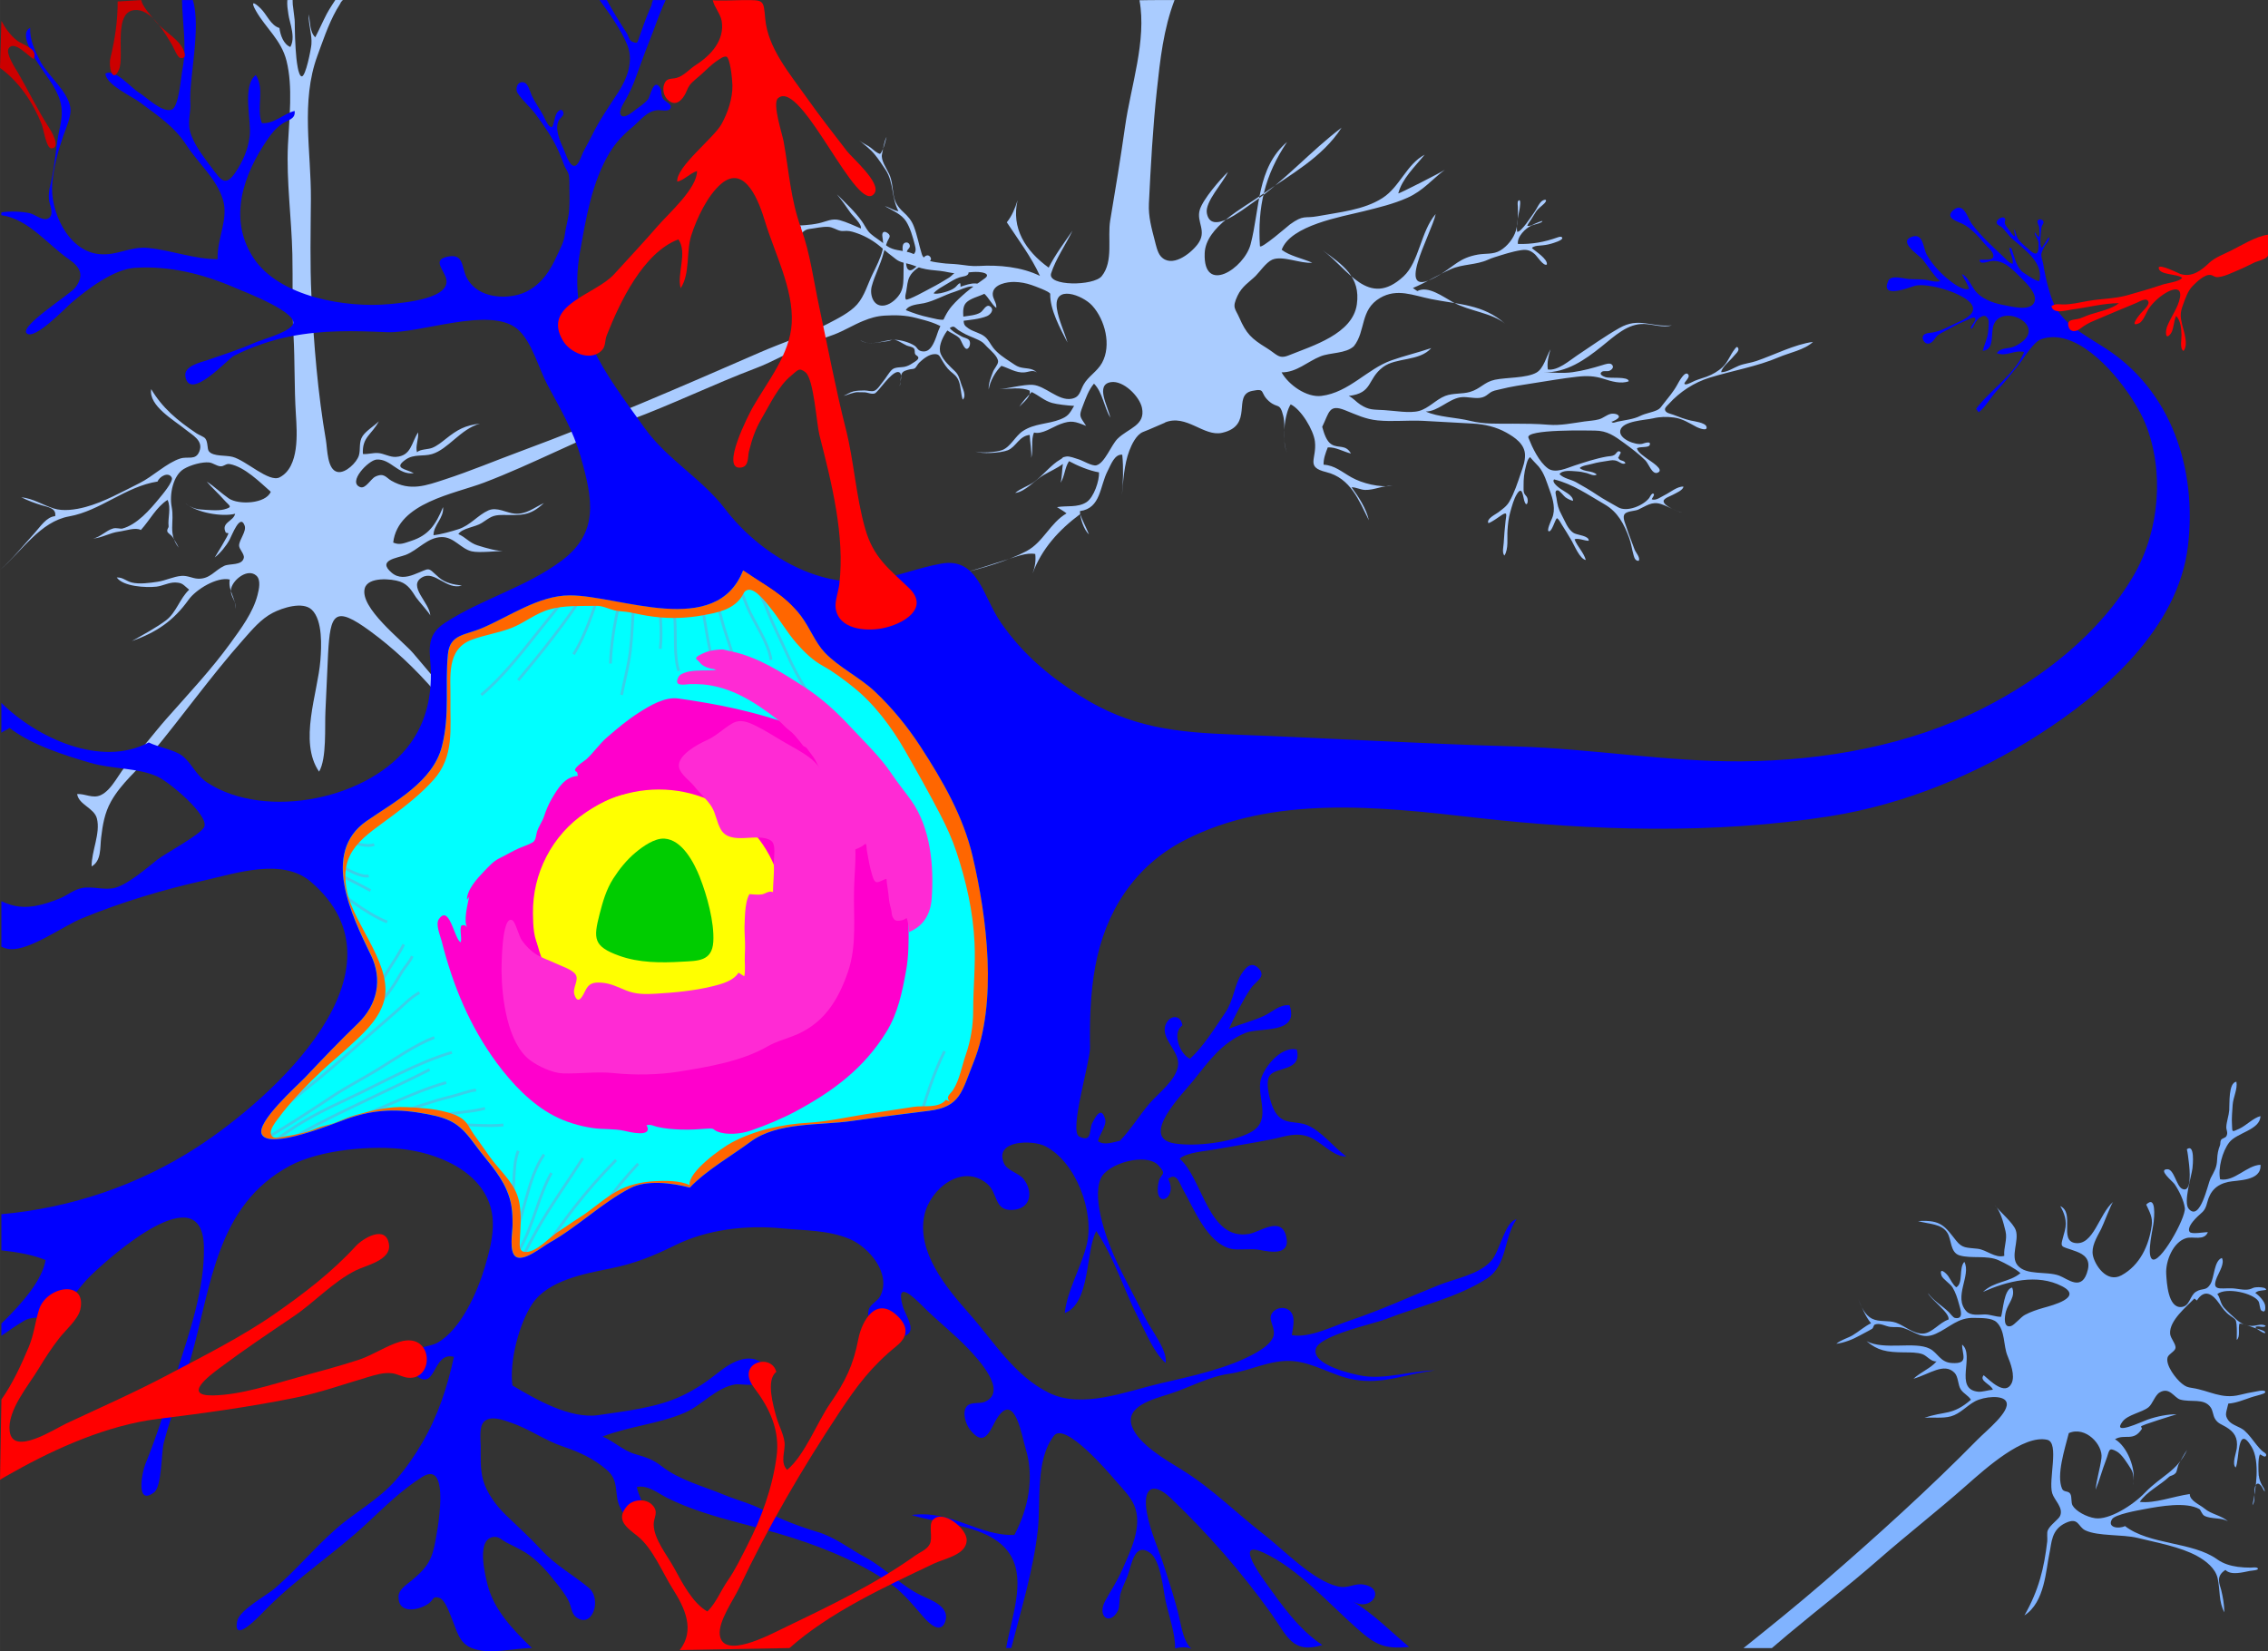 <?xml version="1.0" encoding="UTF-8" standalone="no"?>
<!-- Generator: Adobe Illustrator 12.0.0, SVG Export Plug-In . SVG Version: 6.00 Build 51448)  -->

<svg
   id="Layer_1"
   xml:space="preserve"
   height="596.44"
   viewBox="0 0 819.179 596.444"
   width="819.18"
   version="1.1"
   overflow="visible"
   enable-background="new 0 0 819.179 596.444"
   sodipodi:docname="evo_framework_neural_cell.svg"
   inkscape:version="1.4.2 (2aeb623e1d, 2025-05-12)"
   xmlns:inkscape="http://www.inkscape.org/namespaces/inkscape"
   xmlns:sodipodi="http://sodipodi.sourceforge.net/DTD/sodipodi-0.dtd"
   xmlns="http://www.w3.org/2000/svg"
   xmlns:svg="http://www.w3.org/2000/svg"><rect x="0" y="0" width="819.179" height="596.444" fill="#333333" stroke="none"/><defs
   id="defs814" /><sodipodi:namedview
   id="namedview814"
   pagecolor="#ffffff"
   bordercolor="#000000"
   borderopacity="0.25"
   inkscape:showpageshadow="2"
   inkscape:pageopacity="0.0"
   inkscape:pagecheckerboard="0"
   inkscape:deskcolor="#d1d1d1"
   inkscape:zoom="0.75315931"
   inkscape:cx="300.73319"
   inkscape:cy="483.96136"
   inkscape:window-width="2880"
   inkscape:window-height="1731"
   inkscape:window-x="0"
   inkscape:window-y="0"
   inkscape:window-maximized="1"
   inkscape:current-layer="Layer_1" />
<path
   d="m420.78 152.6c7.765-3.153 14 5.24 20.639 3.735 11.629-2.634 3.537-13.604 10.784-15.122 5.178-1.084 2.646 0.621 6.107 3.684 3.162 2.798 3.956 0.309 5.183 5.32 1.052 4.298-0.56 9.219 1.368 13.256-1.913-4.005-1.017-13.869 1.322-17.408 3.724 1.757 8.263 9.242 8.75 13.395 0.75 6.398-3.529 9.196 4.063 11.063 8.855 2.179 11.854 10.313 15.423 17.393-0.92-4.227-3.706-8.447-6.246-11.917 1.731 0.01 3.222 0.919 4.876 0.97 3.337 0.101 6.383-1.669 9.801-1.436-4.615 0.559-10.726-0.872-14.744-3.127-3.378-1.896-6.037-4.343-10.047-4.551-0.053-2.154 0.73-4.264 1.522-6.242 2.856-0.196 5.625 1.562 8.373 2.207-1.902-3.396-4.443-1.787-6.958-3.262-1.93-1.131-2.791-4.14-3.428-6.387 2.563-5.18 2.385-8.321 8.211-6.008 4.111 1.634 7.452 3.273 11.835 3.698 5.451 0.528 10.829-0.123 16.28 0.147 6.051 0.301 12.129 0.642 18.171 0.999 4.182 0.247 8.344 1.194 12.018 3.259 3.105 1.745 6.68 4.148 6.744 8.127 0.037 2.27-0.794 4.444-1.517 6.562-1.188 3.479-2.338 7.088-4.169 10.27-0.983 1.708-2.399 2.615-3.953 3.828-0.875 0.684-4.484 2.356-3.578 3.932 1.639-0.633 3.252-1.927 4.744-2.905 2.239-1.466 1.709-0.083 1.448 2.046-0.326 2.674-0.502 5.422-0.684 8.108-0.087 1.283-0.651 3.454 0.26 4.448 1.565-2.394 0.931-6.387 1.117-9.117 0.15-2.209 0.378-4.436 0.989-6.562s1.233-4.645 2.407-6.542c1.896-3.064 2.143 0.511 2.627 2.303 0.733 2.717 1.657 0.759 1.134-0.889-0.204-0.643-0.897-1.094-1.147-1.741-0.296-0.765-0.189-1.914-0.201-2.723-0.034-2.41 0.21-4.726 0.854-7.054 0.275-0.994 0.622-2.71 1.554-3.247-0.164 0.095 2.725 3.033 3.037 3.402 2.042 2.409 2.945 5.762 4.02 8.688 1.161 3.159 2.191 6.772 0.814 10.036-0.207 0.49-2.317 4.931-0.996 4.679 1.068-0.204 1.975-3.924 2.746-4.749 0.805 0.452 1.286 1.574 1.768 2.336 1.204 1.907 2.459 3.878 3.581 5.85 0.916 1.608 3.029 6.697 5.09 6.917-0.734-2.704-3.065-4.853-4.053-7.426 1.125-0.658 3.713 0.568 5.119 0.493 0.164-1.838-4.1-2.043-5.344-2.76-2.255-1.298-3.214-4.384-4.424-6.549-1.218-2.179-1.562-3.741-1.891-6.168-0.132-0.971-0.907-2.812 0.494-2.755 0.628 0.025 2.189 2.145 2.764 2.539 0.75 0.514 1.87 1.118 2.728 1.254 0.067-2.038-3.529-3.494-4.916-4.611-0.58-0.467-2.845-2.14-1.931-3.117 6.854 1.694 12.26 5.562 18.259 9.018 4.789 2.759 6.994 7.092 8.87 12.142 0.766 2.06 0.976 4.132 1.582 6.191 0.286 0.97 0.61 2.137 1.865 2.051 0.674-1.19-1.13-3.011-1.526-4.14-0.919-2.618-2.041-5.234-2.87-7.886-0.354-1.133-1.375-3.226-0.907-4.47 0.587-1.564 3.771-1.377 5.132-1.996 2.886-1.31 4.879-3.058 8.115-2.036 2.735 0.863 5.058 2.444 7.853 3.174-1.332-0.348-7.035-2.404-6.809-4.303 0.112-0.937 2.75-1.854 3.423-2.232 1.104-0.62 3.542-1.585 3.763-2.901-2.106-0.23-4.987 2.193-6.834 3.068-1.285 0.609-3.123 2.121-4.646 1.515 0.097-0.47 1.192-1.578 0.678-2.008-0.607-0.508-1.417 1.297-1.59 1.522-2.09 2.721-8.028 5.239-11.24 3.35-2.513-1.479-5.162-2.834-7.631-4.5-2.44-1.646-5.012-3.139-7.585-4.566-1.888-1.047-4.375-1.277-5.953-2.911 1.148-1.586 4.39-1.101 6.093-1 1.24 0.074 2.566 0.309 3.779 0.641 1.059 0.289 2.541 1.2 3.597 0.524-1.65-1.535-4.513-0.851-6.162-2.369 0.954-0.916 3.243-1.132 4.529-1.506 1.83-0.531 3.646-0.77 5.513-1.064 1.445-0.228 2.285-0.446 3.607 0.12 0.896 0.384 1.89 1.31 2.871 0.743-0.402-1.13-1.691-0.761-2.281-1.518-0.655-0.84-0.175-0.394 0.05-1.242 0.103-0.388 1.184-1.434-0.159-1.576-0.596-0.063-1.068 1-1.518 1.274-0.944 0.577-1.734 0.445-2.957 0.664-3.88 0.697-7.763 1.991-11.505 3.206-2.721 0.883-6.975 3.011-9.657 1.025-3.212-2.379-5.557-7.407-7.009-11.028-1.297-3.235 22.29-2.616 23.98-2.61 4.507 0.017 7.146 1.982 10.693 4.571 2.559 1.868 5.316 3.961 7.565 6.195 1.17 1.162 2.411 5.149 4.335 4.476 2.956-1.035-2.696-4.292-3.614-5.033-1.221-0.985-3.32-2.198-3.768-3.755 0.857-0.85 4.149-0.109 4.6-1.229 0.698-1.741-2.26-0.553-2.725-0.438-2.274 0.559-8.574-1.764-7.887-4.848 0.777-3.486 9.101-3.706 11.818-4.355 2.584-0.618 4.98-0.646 7.615-0.301 3.093 0.404 5.499 2.046 8.19 3.446 0.689 0.359 4.092 1.714 3.493-0.175-0.457-1.445-4.547-1.935-5.693-2.193-2.172-0.489-4.193-1.282-6.234-2.073-0.994-0.385-2.965-0.597-3.052-1.926-0.046-0.707 1.009-1.564 1.441-2.044 3.909-4.331 9.11-7.705 14.633-9.417 8.235-2.554 17.216-4.027 25.044-7.4 3.706-1.597 9.329-2.655 12.345-5.534-6.519 0.824-14.135 4.747-20.466 6.906-2.077 0.708-4.353 0.902-6.341 1.709-2.081 0.845-4.012 2.263-6.337 2.345 0.088-1.764 3.401-4.354 4.49-5.782 0.47-0.615 2.045-1.87 1.69-2.794-0.454-1.181-1.01-0.14-1.394 0.343-1.606 2.026-2.306 4.472-4.303 6.367-1.55 1.471-3.67 2.705-5.695 3.44-1.443 0.523-2.89 0.915-4.309 1.501-0.745 0.308-2.582 1.386-3.371 1.292-1.521-0.181 1.843-2.216 1.018-3.493-1.167-1.804-3.589 2.871-3.976 3.58-1.427 2.612-3.345 4.813-5.169 7.142-0.711 0.908-1.049 1.568-2.089 2.049-2.022 0.935-4.198 1.149-6.216 2.158-2.385 1.192-5.567 1.489-8.19 2.057-0.756 0.165-1.701 0.742-2.149-0.052 0.132 0.233 2.729-1.019 2.702-1.725-0.043-1.126-2.177-1.247-3.021-1.033-1.461 0.37-2.673 1.544-4.18 1.954-1.706 0.463-3.492 0.53-5.235 0.775-4.244 0.597-8.678 1.543-12.951 1.185-4.261-0.356-8.604-0.392-12.89-0.392-5.327 0-10.487 0.231-15.44-1.014-4.956-1.247-11.659-1.343-16.031-3.367 4.364-0.026 8.101-4.408 12.46-5.131 2.498-0.414 5.563 0.738 7.981 0.01 1.191-0.359 1.725-0.913 2.677-1.606 1.196-0.871 2.325-0.956 3.7-1.302 4.034-1.017 7.964-1.582 12.076-2.219 5.294-0.82 10.506-1.737 15.813-2.332 3.447-0.386 6.279-0.279 9.539 0.775 2.792 0.902 6.238 1.943 9.061 0.873-0.103-1.857-6.817-0.946-8.371-1.472-1.042-0.352-2.596-1.144-1.285-1.98 0.656-0.419 1.841-0.027 2.621-0.312 0.831-0.303 2.004-1.37 0.821-2.362-0.706-0.594-2.46 0.029-3.229 0.265-3.576 1.098-7.203 2.085-10.916 2.594-3.48 0.477-6.806 0.081-10.299 0.077 8.278 0.049 14.741-4.482 20.824-9.353 4.796-3.84 9.474-8.408 15.522-8.145 3.319 0.145 6.698 1.462 9.906 0.502-7.613 0.744-11.882-3.089-19 0.962-5.296 3.015-10.189 6.527-15.261 9.898-2.721 1.809-7.013 5.64-10.561 5.06-0.355-2.513 0.233-4.892 0.972-7.28-1.532 2.62-2.473 6.906-5.047 8.391-3.565 2.056-10.959 1.735-15.044 2.604-3.874 0.823-5.195 3.284-8.991 4.398-2.853 0.837-6.132 0.351-8.973 1.452-3.299 1.278-5.971 4.504-9.479 5.434-3.406 0.902-8.692-0.089-12.522-0.31-4.118-0.237-5.473 0.027-8.627-1.986-1.479-0.944-2.558-2.338-4.196-3.14 8.849-1.036 6.524-6.005 12.37-10.42 4.714-3.56 13.136-1.984 17.433-6.865-4.758 1.618-9.655 2.76-14.395 4.434-8.764 3.096-15.313 11.599-25.269 12.841-5.371 0.67-11.886-3.991-14.405-8.507 5.418 0.058 9.316-3.889 14.071-5.783 3.615-1.44 9.021-0.923 12.027-3.64 4.401-5.487 2.129-13.135 9.456-17.445 6.146-3.615 11.931-0.92 18.47 0.399 9.877 1.993 18.738 1.799 26.694 8.897-4.673-3.912-12.929-4.529-18.694-7.7-3.768-2.071-9.08-6.137-12.993-4.094 0.055 0.062-1.629-1.107-1.601-1.104 4.488-1.834 9.151-4.786 13.646-6.777 4.374-1.938 9.137-1.466 13.464-3.43 0.796-0.361 1.514-0.632 2.354-0.895 3.168-0.992 6.335-2.06 9.649-2.565 2.088-0.318 3.33 0.074 4.887 1.421 0.888 0.768 3.193 4.504 4.381 3.769 0.405-1.989-4.147-4.784-5.386-5.947 0.465-0.695 1.867-0.822 2.64-0.878 1.521-0.111 2.887-0.27 4.368-0.718 0.462-0.14 4.149-1.172 3.954-2.054-0.17-0.765-1.336-0.334-1.759-0.183-4.668 1.676-9.268 2.493-14.264 2.352-0.366-2.652 2.803-5.747 4.961-6.679 0.747-0.323 3.803-0.878 3.885-1.58 0.028-0.243-2.51 0.835-2.681 0.921-0.87 0.438-1.786 1.001-2.796 0.772 0.191-0.497 0.507-0.974 0.826-1.424 0.857-1.208 1.543-2.489 2.352-3.705 0.797-1.198 2.064-1.984 3.054-3.003 0.689-0.71 0.948-1.63-0.41-1.119-1.397 0.526-2.406 3.222-3.231 4.301-0.926 1.211-4.773 7.399-6.236 7.119-0.386-2.602 0.361-5.415 0.838-7.965 0.093-0.494 0.752-4.434-0.447-3.207-0.389 0.398-0.135 1.85-0.135 2.327 0 1.311 0.059 2.639-0.033 3.945-0.101 1.449-0.264 3.122-0.688 4.52-0.861 2.836-3.1 5.606-5.622 7.128-2.534 1.529-5.378 0.982-8.197 1.502-6.572 1.212-8.268 4.001-13.777 7.326-17.872 10.786-2.674-15.126-1.373-21.991-5.431 6.276-5.899 17.219-11.6 22.514-12.717 11.812-20.121-2.85-29.189-9.392 7.367 5.314 13.72 9.644 12.32 19.517-1.517 10.706-16.005 14.942-24.634 18.425-3.611 1.457-4.251-0.409-7.984-2.696-5.49-3.363-7.343-5.211-9.785-10.818-1.522-3.495-2.76-3.584-0.715-7.981 1.619-3.481 4.329-5.023 6.534-7.185 1.438-1.409 3.803-4.916 6-5.884 3.716-1.636 10.364 1.52 14.479 1.084-3.438-1.53-8.109-2.423-11.039-4.67 3.236-8.882 21.664-11.926 29.521-13.896 5.383-1.35 10.84-2.626 15.925-4.907 5.656-2.537 8.758-6.548 13.484-10.095-1.082 0.812-16.915 8.91-16.813 8.511 1.365-5.3 5.941-9.528 9.516-13.956-6.534 3.438-8.939 11.593-15.197 15.625-6.787 4.374-15.653 5.136-23.473 6.595-4.745 0.886-4.932-0.677-10 2.98-0.334 0.241-10.736 9.275-10.829 7.79-0.878-14.113 1.724-25.588 9.824-37.61-10.995 9.373-9.828 24.193-13.175 36.945-2.311 8.807-17.201 18.464-16.596 3.228 0.381-9.599 14.033-16.359 20.775-21.186 10.159-7.271 21.632-13.217 28.673-24.142-11.077 8.371-20.431 19.069-31.946 27.023-4.278 2.955-15.24 11.867-16.723 3.893-0.775-4.168 5.996-11.095 7.617-14.92-2.797 2.698-9.004 9.824-10.169 13.671-1.37 4.52 2.893 7.696-0.858 12.561-2.678 3.471-9.42 8.652-13.272 4.201-1.184-1.367-1.758-4.202-2.127-5.632-1.128-4.38-2.354-8.611-2.121-13.39 0.663-13.603 1.414-27.389 2.876-40.949 1.195-11.092 2.386-22.058 6.385-32.538 0 0-8.419-0.033-12.659 0.074 2.646 14.565-3.137 30.967-5.2 45.538-1.612 11.376-3.506 22.909-5.375 33.964-1.063 6.281 1.268 14.781-3.063 20.138-2.938 3.635-19.775 3.694-18.284-0.999 1.631-5.137 5.365-10.531 7.718-15.409-3.01 4.397-6.177 8.56-8.599 13.337-8.438-6.073-13.582-14.352-11.225-24.34-0.9 2.863-2.014 5.642-3.897 7.972 3.937 5.988 8.947 12.633 11.968 19.352-6.622-3.253-14.884-4.028-22.123-3.575-2.515 0.157-4.737-0.249-7.223-0.554-2.045-0.251-4.153-0.201-6.199-0.51-2.499-0.378-6.29-0.546-7.112-3.182-1.033-3.31-1.646-6.813-2.882-10.041-0.886-2.314-2.17-3.695-3.849-5.242-1.751-1.613-2.953-3.341-3.404-5.773-0.503-2.708-0.533-5.419-1.651-7.892-0.95-2.1-3.108-5.002-2.599-7.207 0.449-1.943 0.701-4.452 1.638-6.236-0.488 1.684-0.781 3.539-1.638 5.108-0.653 1.197-0.635 1.187-1.595 0.671-1.173-0.631-2.147-1.748-3.286-2.431-1.147-0.688-2.283-1.204-3.321-2.056 1.991 1.69 3.987 3.118 5.625 5.135 1.396 1.721 2.637 3.623 3.881 5.506 2.998 4.54 2.084 10.227 4.634 14.901-1.674-0.176-3.307-1.417-4.904-1.804 2.615 1.524 6.005 2.841 7.677 5.502 1.53 2.435 2.414 5.67 3.128 8.441 0.322 1.249 0.585 2.38-0.369 3.372-2.004-0.953-3.726-1.065-5.958-1.473-2.834-0.518-3.899-1.571-6.015-3.195-1.419-1.089-3.391-2.213-4.487-3.625-0.841-1.083-1.42-2.351-2.237-3.502-2.572-3.626-5.948-6.686-9.063-9.829 1.728 2.144 3.278 4.323 4.839 6.597 0.85 1.239 4.179 4.145 3.829 5.763-2.469-1.027-5.049-2.272-7.589-2.982-2.867-0.802-4.891 0.499-7.598 1.092-3.418 0.749-6.641 0.798-10.179 0.985-2.493 0.132-4.831-0.04-7.272-0.596 2.416 2.661 7.957 0.808 10.939 0.773 0.26 3.1-2.667 5.977-3.519 8.719 2.256-2.467 2.853-7.376 6.608-7.812 2.183-0.253 4.424-0.835 6.645-0.769 1.815 0.054 3.031 1.136 4.711 1.473 0.643 0.129 1.462-0.031 2.117-0.015 1.426 0.034 2.708 0.492 4.064 0.971 2.865 1.014 5.839 2.79 8.151 4.765 1.843 1.575 3.761 3.148 5.708 4.592 1.582 1.173 3.245 1.238 5.079 1.774 1.351 0.396 2.619 1.003 3.98 1.374 2.231 0.608 4.543 0.758 6.834 0.988 2.07 0.207 4.181 0.924 6.212 0.893 2.907-0.045 5.837-0.88 8.751-0.368 1.52 0.267 2.759 0.931 1.177 2.115-2.267 1.697-4.628 3.182-6.793 5.051-1.806 1.559-3.61 3.185-5.167 4.998-2.018 2.35-3.002 4.903-4.343 7.656-0.728 1.494-1.09 3.066-1.732 4.569-0.958 2.242-2.213 4.784-5.067 4.051-1.304-0.334-1.308-1.283-2.382-1.987-1.821-1.196-5.051-2.103-7.222-2.104-4.191-0.001-8.207 2.646-12.366 0.146 2.125 1.57 5.479 1.048 7.887 0.631 0.697-0.121 1.34-0.201 2.065-0.288 0.627-0.075 1.423-0.497 1.987-0.502 1.486-0.013 3.451 1.466 4.849 2.085 0.693 0.307 2.102 0.452 2.602 1.044 0.531 0.627 0.125 1.404 0.471 2.068 0.281 0.538 1.107 0.65 1.144 1.295 0.044 0.783-1.551 1.61-2.1 1.975-0.904 0.6-1.715 1.021-2.713 1.264-1.439 0.35-3.598 0.011-4.754 1.123-1.143 1.098-2.123 2.964-3.19 4.22-0.867 1.02-1.986 3.012-3.267 3.403-1.028 0.314-2.444-0.184-3.501-0.165-1.281 0.023-2.72 0.049-3.955 0.356-1.281 0.318-2.317 1.089-3.519 1.598 1.037-0.194 2.088-0.713 3.144-0.978 0.757-0.19 1.344-0.409 2.156-0.34 0.817 0.069 1.537-0.009 2.284 0.035 0.86 0.051 1.685 0.433 2.573 0.502 1.41 0.11 1.465-0.356 2.54-1.449 1.149-1.169 5.556-7.476 7.499-6.212 1.131 0.736 0.24 3.916 0.016 4.974 0.609-1.446 0.173-3.162 0.746-4.479 0.461-1.062 1.725-1.293 2.757-1.58 0.527-0.147 1.563-0.128 1.985-0.408 0.536-0.354 1.052-1.536 1.599-2.048 1.45-1.358 3.468-3.031 5.534-3.087 1.647-0.045 1.812 0.704 2.566 1.978 0.825 1.394 1.89 3.105 3.092 4.144 1.252 1.081 2.348 1.754 3.036 3.442 0.885 2.171 0.758 4.692 1.484 6.882 1.501-1.307-0.069-4.185-0.517-5.559-0.57-1.75-0.907-3.396-2.255-4.688-1.854-1.778-4.075-3.777-5.124-6.201-1.037-2.395 0.358-5.38 1.595-7.426 0.599-0.99 1.896-2.724 3.104-2.465 0.347 0.074 1.243 0.968 1.576 1.185 0.895 0.583 1.804 1.106 2.759 1.586 1.792 0.902 4.236 1.653 5.851 2.743 0.663 0.447 1.298 1.244 1.874 1.812 1.128 1.113 4.033 3.556 3.915 5.344-0.07 1.065-1.407 2.491-1.795 3.517-0.737 1.95-1.747 4.318-1.587 6.456 0.453-2.94 2.415-6.466 4.578-8.513 2.663 0.805 5.275 2.585 8.212 2.372 1.732-0.126 3.077-1.074 4.641 0.011-1.89-1.822-4.14-1.247-6.387-1.958-1.146-0.362-2.251-1.25-3.253-1.896-2.17-1.397-4.521-2.974-6.138-5.021-1.067-1.35-1.708-2.951-3.062-4.056-1.699-1.387-4.072-1.71-5.892-2.967-1.601-1.106-1.685-1.428-1.798-3.3-0.11-1.825-0.479-4.439 0.871-5.915 1.521-1.663 4.666-2.31 6.651-3.303 1.618 1.487 2.63 3.766 4.308 5.113 0.254-1.819-1.354-3.282-1.282-5.119 0.138-3.461 5.229-4.332 7.851-4.274 2.123 0.047 4.164 0.425 6.172 1.115 0.85 0.292 6.762 2.395 6.741 3.232-0.136 5.547 3.636 12.577 6.241 17.539-1.186-4.058-3.167-7.998-3.818-12.201-1.398-9.038 9.297-4.906 12.729-1.149 4.658 5.1 7.043 14.372 3.566 20.683-1.727 3.136-4.993 4.875-6.656 7.851-1.346 2.407-1.301 4.581-4.391 5.135-4.729 0.848-9.439-4.708-14-5.035-3.309-0.237-9.3 1.479-12.083 1.523 3.346 0 8.007-0.836 10.996 0.587 0.466 2.285-2.247 4.152-3.773 5.797 1.316-1.999 2.876-3.655 4.499-5.307 2.719 1.294 4.571 3.17 7.387 3.95 1.74 0.482 5.703 0.952 7.935 1.046-1.651 2.89-2.26 3.802-5.06 4.9-4.448 1.745-9.184 1.404-13.41 4.161-2.77 1.807-4.455 5.742-7.49 6.902-2.012 0.769-8.077 1.274-9.837 0.425 2.165 1.113 9.37 0.641 11.835-0.353 3.052-1.229 4.048-5.145 7.926-5.543 0.119 2.777 0.7 5.454 0.564 8.303 0.781-2.944-0.202-6.499 1.002-9.166 2.893 0.792 6.706-2.021 9.51-3.052 3.906-1.436 5.219-0.983 9.295 0.647-2.313-3.595-2.704-3.301-1.158-7.286 1.055-2.716 2.041-5.661 4.002-7.972 3.104 3.13 3.642 8.522 5.896 12.299-0.852-4.157-5.551-11.949 0.242-12.838 4.471-0.686 10.313 5.111 11.194 9.283 1.349 6.373-4.961 7.344-8.82 11.17-2.319 2.299-4.604 8.773-7.626 9.583-1.549 0.415-4.954-1.753-6.498-2.176-1.197-0.329-3.197-1.224-4.44-0.982-1.862 0.362-0.614 0.219-2.214 1.123-3.092 1.747-6.239 5.765-9.334 8.01-2.188 1.586-4.89 2.317-6.874 4.022 3.665-0.435 7.101-4.612 10.25-6.448 2.414-1.407 4.86-2.45 6.994-4.044-0.359 2.175-0.253 4.636-0.836 6.804 1.543-2.406 1.473-5.415 3.051-7.797 2.976 1.628 7.373 3.479 10.823 4.041 0.199 2.858-1.824 9.055-4.544 10.785-3.191 2.03-7.133 1.161-10.631 1.78 1.104 0.663 2.469 1.476 3.459 2.25-5.856 3.38-8.41 10.382-14.379 13.584-6.52 3.487-16.533 6.451-23.736 8.062 5.538-1.238 11.073-3.296 16.504-4.924 3.1-0.929 7.068-2.678 10.303-2.049 0.276 2.449-0.103 4.727-0.959 7.052 3.272-8.881 9.457-15.724 17.182-21.462 0.842 2.418 2.276 5.027 3.165 7.293-1.839-1.551-3.274-6.042-3.234-8.385 7.604-0.995 7.108-8.997 10.034-14.571 1.119-2.133 2.456-6.09 5.244-5.791 0.473 4.837 0.297 9.899-0.133 14.744 0.457-5.152 0.826-11.313 2.674-16.174 0.855-2.25 2.525-5.808 4.955-6.787 2.82-1.07 5.45-2.35 7.98-3.38z"
   fill="#E2E2E2"
   id="path1"
   style="fill:#aaccff" />
<path
   d="m815.83 533.03c-0.139-1.658-0.288-6.496 0.411-7.615 0.199-0.318 1.939 1.543 2.281 0.278 0.176-0.652-0.865-1.123-1.262-1.449-0.87-0.717-1.606-1.609-2.308-2.485-1.375-1.719-2.621-3.549-4.284-5.013-1.634-1.438-4.537-1.922-5.818-3.711-1.447-2.02-0.728-2.762-0.006-6.037 2.816-0.187 5.537-1.341 8.181-2.237 1.453-0.493 3.006-0.798 4.438-1.328 1.02-0.378 1.078-1.067-0.206-1.126-0.809-0.037-1.74 0.224-2.538 0.353-1.906 0.309-3.798 0.711-5.672 1.178-6.735 1.676-10.933-1.524-17.217-2.483-1.785-0.272-2.384-0.489-3.749-1.574-2.104-1.671-5.927-6.564-5.184-9.416 0.335-1.284 2.644-2.165 2.865-3.398 0.267-1.486-1.823-3.463-1.94-5.267-0.3-4.642 5.786-9.593 8.773-12.65 0.151 0.181 0.714 0.472 0.901 0.717 2.735-4.345 5.704-2.339 8.018 1.007 1.295 1.873 2.168 3.149 4.064 4.518 1.822 1.315 2.048 1.161 2.233 3.058 0.171 1.738 0.114 3.867 0.084 5.657 1.378-1.158 0.42-4.199 0.983-5.925 1.573 0 4.679 1.385 6.627 1.944 0.699 0.201 2.688 0.656 2.737 1.482-0.584 0.108-1.202-0.337-1.712-0.634-0.709-0.411-1.432-0.869-1.952-1.515 1.146-0.631 2.292 0.19 3.343-0.152 0.86-0.279 0.141-0.523-0.478-0.649-1.359-0.277-2.797 0.42-4.162 0.369-1.91-0.07-3.65-0.704-5.104-1.961-1.658-1.435-3.289-2.915-4.774-4.517-1.529-1.649-1.392-3.638-2.532-5.009 3.184-2.566 13.02-0.367 14.864 2.593 0.487 0.782 0.461 2.96 1.069 3.371 1.601 1.082 1.433-0.979 1.365-1.713-0.146-1.602-2.305-3.846-3.582-4.659 0.931-0.871 1.908-0.78 3.059-0.98 0.567-0.099 1.203-0.014 0.653-0.581-0.497-0.514-2.377-0.532-3.064-0.513-1.508 0.043-1.729 0.517-2.715 0.749-2.008 0.472-4.409-0.302-6.451-0.349-4.337-0.1-7.404 1.054-5.323-3.993 0.76-1.843 2.896-5.093 1.772-6.971-2.84 0.988-2.686 7.026-4.115 9.401-1.623 2.697-2.816 1.281-5.256 2.813-2.268 1.423-2.152 5.305-5.335 5.513-4.754 0.311-5.207-8.866-5.392-11.973-0.27-4.524 2.402-11.478 7.21-12.911 2.551-0.761 6.446 1.097 7.838-2.147-1.366-0.086-5.896 0.887-6.589-0.125-0.932-1.358 1.133-3.719 1.948-4.607 2.456-2.674 3.484-2.349 4.408-6.009 1.022-4.054 3.308-6.463 7.512-7.406 3.253-0.73 12.186-0.197 11.721-6.21-5.079 0.241-9.377 6.202-14.59 5.249-0.779-4.063 0.832-10.069 3.276-13.282 2.736-3.597 11.257-4.538 11.295-9.549-2.66 0.712-5.086 3.373-7.61 4.555-2.97 1.392-2.48 1.135-2.66-1.414-0.171-2.407 0.097-4.821 0.241-7.178 0.169-2.736 1.847-5.727 1.357-8.385-2.961 0.388-2.412 7.952-2.599 10.322-0.156 1.974-0.955 4.047-1.052 5.989-0.06 1.193 0.735 2.042 0.04 3.343-0.372 0.693-1.562 0.748-1.955 1.392-0.339 0.552-0.157 1.386-0.367 1.918-0.681 1.722-0.94 3.194-1.018 5.007-0.137 3.202-0.968 4.154-2.407 6.982-0.93 1.827-3.691 15.762-7.86 10.968-2.046-2.352 1.009-11.801 1.35-14.69 0.122-1.037 0.91-9.015-2.031-6.842 0.35 1.422 0.492 3.011 0.69 4.557 0.307 2.389 1.298 11.679-2.481 9.69-1.99-1.047-2.85-7.053-5.242-7.022-3.592 0.044 1.901 4.387 2.567 5.35 1.614 2.334 3.373 5.896 3.73 8.674 0.455 3.531-9.293 20.94-11.924 18.367-1.874-1.835 0.456-11.063 0.683-13.366 0.138-1.398 1.044-9.916-2.706-6.259 1.281 2.819 2.396 4.567 1.983 7.592-0.986 7.228-4.279 14.365-10.939 17.971-5.446 2.948-9.716-4.002-10.315-7.281-0.559-3.05 1.18-6.059 2.974-9.419 0.761-1.422 3.702-9.281 4.354-9.831-5.125 4.327-7.093 16.031-13.872 14.826-5.669-1.005 0.119-10.829-5.231-13.313 1.401 2.453 2.591 5.289 1.657 8.884-1.801 6.931-2.208 5.084 4.255 7.559 2.746 1.048 4.945 2.749 4.062 6.501-1.954 8.288-7.263 3.305-10.352 2.176-4.667-1.707-11.809 0.038-14.988-3.668-2.805-3.266 0.633-8.945-0.708-12.753-0.932-2.641-5.491-6.407-7.619-9.084 2.151 2.107 3.182 6.427 3.933 9.491 0.728 2.976-0.747 5.839-0.458 8.874-3.341 0.931-6.4-2.208-9.62-2.567-4.04-0.453-5.512-0.117-7.738-2.903-4.001-5.007-5.258-7.68-13.797-7.089 4.075 1.162 8.441 0.864 10.598 4.238 1.538 2.405 0.962 7.118 4.412 8.153 4.206 1.26 9.978-0.142 14.102 1.753 2.379 1.094 6.005 2.984 7.882 4.663-4.213 3.436-9.28 2.813-13.54 6.764 8.813-3.882 19.541-6.702 28.59-2.026 7.775 4.018-3.664 6.918-6.582 7.742-2.347 0.663-4.696 1.44-6.855 2.59-1.489 0.791-3.759 3.648-5.006 4.03-2.769 0.848-2.433-3.193-1.811-5.367 0.866-3.025 3.509-5.226 2.207-8.545-2.975 0.603-3.287 8.293-3.999 10.587-2.188-0.01-3.899-0.902-6.019-0.862-2.004 0.037-4.929 0.558-6.516-1.159-4.807-5.203 1.846-12.978-0.735-17.837-2.113 2.231-0.271 7.764-2.933 9.194-1.347-1.155-1.86-2.511-2.825-3.957-0.878-1.317-3.469-3.477-2.506-0.318 0.371 1.217 3.217 3.007 3.997 4.301 1.119 1.858 1.786 3.967 2.333 6.018 0.43 1.616 1.991 5.659-1.427 5.022-0.716-0.133-1.698-1.588-2.23-2.104-2.295-2.226-5.737-4.24-7.531-6.874 0.807 2.178 8.117 7.291 7.391 9.564-3.202 1.005-6.011 4.999-9.275 5.065-3.554 0.072-6.606-2.854-9.667-3.939-2.731-0.968-6.019-0.145-8.591-1.41-2.763-1.359-3.951-4.474-5.109-7.188 1.366 2.941 2.499 6.185 4.674 8.798-2.397 1.167-4.474 3.056-6.657 4.352-1.753 1.041-4.338 1.691-5.882 3.071 2.893-0.369 5.954-1.586 8.492-3.006 1.437-0.804 3.06-1.57 4.447-2.425 0.499-0.308 0.432-1.302 1.026-1.525 1.856-0.697 3.831 0.677 5.591 0.857 1.892 0.194 2.933-0.144 4.676 0.4 4.29 1.34 6.684 4.32 11.667 2.092 5.082-2.273 7.944-5.974 14.006-5.75 2.287 0.085 6.258-0.126 8.018 1.585 3.127 3.04 2.372 8.412 3.894 12.083 1.092 2.632 2.849 7.198 1.478 9.982-2.268 4.605-7.751-0.96-10.07-2.95-1.813 2.081 2.705 3.268 3.308 5.249-1.622 0.115-3.862 0.858-5.3 0.716-8.925-0.889-1.053-13.155-5.795-17.022-0.063 3.611 2.622 7.087-3.751 6.661-4.19-0.279-4.993-3.674-7.946-5.178-5.434-2.772-16.415 0.679-22.825-2.722 3.998 3.386 7.152 4.007 13.636 4.054 2.272 0.017 4.69-0.005 6.551 0.644 1.665 0.577 3.094 2.811 5.1 2.615-2.096 2.481-5.697 3.828-8.346 6.271 5.758-1.633 11.058-5.976 14.809-2.189 1.47 1.481 1.18 4.399 2.313 6.079 1.017 1.511 2.67 2.139 3.644 3.684-6.787 5.901-9.641 3.963-16.79 6.564 3.01-0.314 6.495 0.282 9.56-0.563 3.333-0.918 5.809-3.91 8.732-5.441 3.271-1.714 10.118-2.403 11.275 0.189 1.548 3.467-7.182 10.386-10.391 13.653-17.317 17.627-36.745 35.179-55.579 51.465-9.469 8.189-19.204 16.033-28.966 23.847h10.256c1.896-1.642 3.799-3.265 5.711-4.862 10.804-9.026 21.954-17.616 32.552-26.883 10.708-9.366 21.209-17.506 31.916-26.95 7.287-6.426 20.713-18.474 29.266-16.549 4.521 1.021 0.337 14.518 1.818 19.333 0.767 2.492 4.104 5.18 2.856 8.126-0.553 1.31-3.59 3.242-4.464 5.245-0.403 0.928-0.068 2.922-0.192 3.983-1.113 9.564-3.035 17.645-8.238 26.749 7.444-4.791 7.731-16.539 9.043-22.467 0.813-3.662 0.549-8.499 5.899-10.96 4.703-2.161 4.338 1.434 7.079 2.721 4.618 2.168 13.376 1.37 18.868 2.716 7.199 1.766 15.389 3.219 21.419 6.507 3.327 1.813 6.67 4.529 7.46 8.01 0.968 4.256 0.345 8.601 2.452 12.372-0.106-3.164-0.502-5.395-1.152-8.087-0.491-2.028-2.172-4.887 1.533-7.237 2.027 2.093 6.415 0.802 8.847 0.35 0.583-0.107 3.584-0.236 2.752-1.012-0.472-0.439-1.913-0.173-2.513-0.173-1.553 0-3.109-0.073-4.648-0.286-2.616-0.362-5.233-1.132-7.398-2.691-8.943-6.444-24.399-5.149-33.319-12.033-2.351 1.142-6.53 0.522-4.689-2.462 1.098-1.787 9.521-3.233 11.186-3.553 6.505-1.243 15.601-2.807 20.387-0.11 0.435 0.246 0.896 1.952 1.811 2.425 2.474 1.277 6.29 0.537 8.499 2.018-2.229-2.142-6.018-2.561-8.434-4.613-1.673-1.419-5.445-2.881-5.365-5.285-5.99 0.857-12.687 3.486-18.05 2.844 2.31-3.561 7.595-6.203 10.444-8.934 0.782-0.749 1.487-0.368 2.534-1.52 0.478-0.525 0.641-2.439 1.091-3.22 1-1.733 1.865-3.498 3.016-5.106-3.595 7.788-9.348 9.329-15.211 15.438-4.521 4.711-13.046 9.948-17.989 9.243-3.182-0.45-6.962-2.556-8.134-4.546-0.702-1.192-0.183-3.062-0.848-4.242-0.7-1.239-2.397-0.496-2.983-1.867-2.091-4.897 0.91-14.097 2.434-20.083 5.998-2.676 12.426 4.167 11.794 9.024-0.494 3.793-1.804 7.822-2.097 11.41 1.424-3.525 2.352-7.122 3.704-10.604 1.367-3.522 0.762-4.957 3.941-3.196 1.882 1.045 3.949 4.482 5.101 6.296 1.051 1.653 1.208 4.188 0.721 5.901 1.419-5.944-2.245-14.195-6.479-16.616 3.563-2.108 6.696 1.05 9.745-3.802-0.099-0.271-0.212-0.532-0.338-0.788-0.233-0.473 12.468-4.266 12.823-4.42-2.983-0.079-7.104 0.745-10.388 1.893-2.372 0.832-13.2 6.022-9.076 0.682 1.915-2.481 6.897-3.194 9.322-5.104 1.466-1.154 2.338-4.355 4.041-5.367 3.604-2.144 5.245 1.935 7.444 2.57 3.823 1.103 8.558-0.617 10.961 2.786 0.875 1.238 0.822 2.854 1.577 4.134 1.018 1.727 2.389 2.026 3.952 2.963 3.041 1.821 4.361 3.868 3.938 7.616-0.206 1.83-1.841 5.705-0.416 7.046 1.408-2.361 0.431-16.328 5.767-7.453 3.134 5.21 1.512 15.624 0.293 21.055 1.459-1.754 0.039-5.49 1.267-7.322 0.633-0.945 1.381-0.259 1.918 0.378 0.54 0.641 0.67 1.444 1.277 2.036 0.096 0.093-0.208-0.967-0.25-1.052-0.209-0.432-0.539-0.834-0.771-1.261-0.53-1.02-1.01-2.16-1.12-3.38z"
   fill="#E2E2E2"
   id="path2"
   style="fill:#80b3ff" />








<path
   d="m227.45 151.76c15.399-5.684 30.163-12.934 45.509-18.752 6.308-2.392 12.168-5.882 18.35-8.574 3.292-1.434 6.697-2.337 10.025-3.618 3.585-1.379 6.863-3.432 10.418-4.879 2.715-1.106 4.876-1.748 7.837-1.936 3.847-0.245 7.549-0.142 11.301 0.842 3.914 1.026 7.774 1.933 11.054 4.374 1.438 1.07 3.215 1.645 4.541 2.885 0.761 0.712 1.739 4.478 2.979 3.844 0.952-0.488 1.159-2.361 0.564-3.083-0.633-0.769-1.98-0.871-2.799-1.378-1.117-0.692-4.742-2.419-4.6-4.099 0.128-1.503 3.293-1.246 4.428-1.397 2.866-0.385 6.725-0.685 9.405-1.789 1.174-0.484 2.802-2.223 1.258-3.442-1.463-1.155-2.501 1.38-3.513 2.067-1.613 1.094-4.458 1.239-6.293 1.542-2.145 0.354-4.208 0.708-6.358 1.057-2.034 0.329-4.129-0.389-6.174-0.817-2.857-0.599-5.511-1.516-8.211-2.586 1.125-2.031 4.574-2.065 6.617-2.514 3.735-0.822 7.269-2.949 11.065-4.127 1.863-0.579 3.972-1.771 5.939-1.912 0.853-0.061 1.589 0.35 2.432 0.332 1.972-0.042 1.908-2.285 3.852-2.566-0.933 0.352-2.03 1.014-2.88 1.279-0.671 0.209-1.113-0.095-1.818-0.133-1.761-0.093-3.763 0.621-5.444 1.197 0.038-0.437-0.003-0.99-0.175-1.339-0.762 0.314-1.138 1.061-1.753 1.565-0.826 0.678-1.925 1.138-2.914 1.462-1.302 0.427-3.304 1.015-4.713 0.776-0.613-0.104 1.743-1.755 1.864-1.826 1.325-0.771 2.628-1.582 3.946-2.363 1.493-0.885 2.853-1.651 4.529-1.938 0.977-0.167 2.691-0.571 1.918-2.114-1.625-3.241-5.425 1.61-6.783 2.446-2.127 1.31-4.228 2.584-6.463 3.718-0.889 0.451-8.803 4.91-9.205 4.177-0.46-0.838 0.018-2.142 0.169-3.04 0.29-1.711 0.397-3.674 1.219-5.225 1.112-2.097 3.452-3.562 5.544-4.542 0.92-0.431 2.927-1.195 1.825-2.593-0.842-1.069-2.042-0.175-2.476 0.533-0.283 0.463-0.224 1.083-0.663 1.611-0.476 0.571-1.254 0.998-1.833 1.457-0.946 0.748-2.156 1.997-3.135 0.813-0.891-1.076-0.664-5.236-0.233-6.439 0.28-0.782 0.87-0.926 1.01-1.652 0.134-0.698-0.437-1.477-1.169-1.473-1.997 0.012-1.388 2.806-1.251 3.938 0.289 2.375 0.183 4.872 0.154 7.285-0.027 2.243 0.038 4.685-0.976 6.728-1.022 2.059-3.445 4.341-5.815 4.783-4.114 0.767-5.491-3.857-4.704-6.855 1.055-4.021 3.158-7.771 4.206-11.815 0.378-1.458 0.858-2.973 1.425-4.372 0.515-1.269 1.554-1.997 0.193-3.036-1.41-1.078-2.187-0.316-1.978 1.129 0.259 1.787 0.485 3.333 0.012 5.182-0.711 2.787-2.25 5.83-3.526 8.415-1.796 3.636-2.897 7.956-5.644 11.042-2.587 2.908-7.088 5.119-10.526 6.919-7.876 4.123-16.386 6.81-24.519 10.354-28.637 12.481-57.103 24.857-86.464 35.722-9.074 3.358-18.095 7.144-27.289 10.149-6.833 2.233-12.559 4.407-19.379 0.485-1.945-1.118-2.597-2.965-5.751-1.496-1.72 0.802-3.526 4.542-5.5 3.81-4.708-1.749 2.979-9.733 5.887-9.949 5.185-0.384 7.76 5.69 13.46 4.915-2.908-1.598-7.527-1.669-2.958-4.889 3.004-2.117 6.312-1.076 9.498-2 5.866-1.701 10.323-9.061 17.349-11.012-5.416 0.667-8.015 2.083-12.349 5.525-1.52 1.207-3.103 2.507-4.865 3.221-1.578 0.639-4.348 0.436-5.518 1.592-0.639-2.194 0.646-4.702 0.406-7.174-2.481 3.783-2.443 8.494-8.024 8.858-2.185 0.143-4.377-1.276-6.5-1.398-1.908-0.11-3.517 0.5-5.424 0.351-0.325-6.182 3.151-6.866 5.762-11.811-1.737 1.743-4.535 3.347-5.875 5.349-1.458 2.179-0.654 4.796-1.339 7.021-0.768 2.489-4.742 6.444-7.628 5.939-3.858-0.675-3.727-8.333-4.27-11.462-2.928-16.883-4.397-34.86-5.226-51.973-0.566-11.692-0.288-23.371-0.201-35.057 0.127-17.24-3.741-35.273 2.338-51.83 0.424-1.155 0.839-2.313 1.259-3.471 1.09-3.005 2.205-6.005 3.523-8.918 0.653-1.443 1.355-2.864 2.135-4.243 0.378-0.67 0.776-1.329 1.195-1.975 0.173-0.267 0.276-0.527 0.411-0.809 0.09-0.187 0.707-0.724 0.707-0.724l-2.749-0.029s-2.2 3.291-3.108 5.036c-1.447 2.78-2.695 5.658-4.134 8.442-2.057-1.93-1.772-5.583-2.388-8.307-0.113 3.824 1.286 7.396 0.998 10.858-0.145 1.735-2.071 11.71-3.5 11.56-0.041-0.004-0.08-0.014-0.118-0.027-0.393-0.139-0.604-0.652-0.746-1.003-0.284-0.701-0.445-1.455-0.586-2.195-0.422-2.217-0.605-4.482-0.754-6.731-0.171-2.593-0.26-5.192-0.299-7.79-0.009-0.607-0.016-1.215-0.019-1.823-0.006-1.228-0.271-2.422-0.378-3.647-0.046-0.528-0.132-1.054-0.188-1.582-0.039-0.363-0.101-0.723-0.143-1.084-0.066-0.563-0.018-1.14-0.058-1.708-0.646 0.027-1.267-0.012-1.917 0.029-0.055 0.852-0.038 1.713 0.044 2.564 0.042 0.44 0.105 0.873 0.174 1.31 0.137 0.879 0.205 1.737 0.423 2.6 0.251 0.992 0.508 1.982 0.727 2.982 0.523 2.396 1.004 5.245-0.274 7.494-2.496-1.007-3.611-4.317-3.946-6.863-3.104-0.869-4.601-4.949-6.789-7.074-2.719-2.64-3.635-2.509-1.647 0.962 3.567 6.23 9.146 10.487 11.01 18.013 2.366 9.552 0.945 20.641 0.502 30.416-0.591 13.031 1.309 26.42 1.601 39.458 0.217 9.679-0.154 19.354 0.397 29.028 0.557 9.774 0.249 18.909 0.87 28.718 0.423 6.675 1.371 19.063-5.87 22.796-3.829 1.974-12.085-6.107-17.002-7.401-2.544-0.67-6.952-0.052-8.534-1.994-0.703-0.862-0.27-3.322-1.327-4.655-0.491-0.618-2.342-1.303-3.127-1.829-7.077-4.737-12.407-9.264-16.397-15.986-1.019 6.051 8.389 11.293 12.363 14.562 2.455 2.02 6.583 3.973 5.047 7.897-1.35 3.449-4.043 1.697-6.914 2.603-4.832 1.526-9.983 6.55-14.722 8.9-6.212 3.08-12.828 6.824-19.51 8.621-3.685 0.991-8.121 1.601-11.488 0.516-4.119-1.328-7.254-3.541-11.734-4.049 2.656 1.313 4.739 2.068 7.371 2.886 1.982 0.616 5.433 0.958 4.897 3.952-3.092 0.18-5.445 3.899-7.423 6.076-4.079 4.489-7.976 9.362-12.482 13.343 7.977-6.867 14.537-17.493 24.982-19.347 11.193-1.986 20.376-10.802 31.913-12.583 0.625-1.75 3.899-3.714 5.121-1.438 0.731 1.36-3.669 6.486-4.511 7.512-3.294 4.013-8.043 9.548-13.419 10.936-0.488 0.126-2.188-0.367-3.18-0.083-2.683 0.767-4.607 3.125-7.281 3.665 3.228-0.262 6.08-2.104 9.358-2.506 2.269-0.278 5.963-1.66 7.875-0.576 3.269-3.571 5.557-8.287 9.637-10.873 1.379 2.777 0.037 6.744 0.379 9.448 0.094 0.742-0.687 0.954-0.438 2.012 0.113 0.482 1.569 1.397 1.909 1.977 0.752 1.286 1.621 2.511 2.174 3.823-3.982-5.295-1.428-9.034-2.536-14.812-0.854-4.455 0.516-11.276 4.366-13.611 2.478-1.503 6.704-2.611 9.107-2.375 1.437 0.142 2.622 1.229 4.027 1.384 1.476 0.164 1.994-1.065 3.502-0.784 5.387 1.004 10.916 6.591 14.798 9.997-1.788 4.363-11.638 4.832-15.188 2.39-2.771-1.907-5.197-4.352-7.934-6.062 1.938 2.288 4.259 4.34 6.21 6.571 1.973 2.256 3.545 2.554 0 3.488-2.1 0.553-6.279 0.168-8.524-0.002-2.048-0.155-4.223-1.167-5.299-2.171 3.916 3.333 13.086 4.95 17.87 3.735-0.637 2.817-5.295 3.122-3.352 6.852 0.288 0.064 0.577 0.118 0.868 0.161 0.542 0.081-4.774 8.505-4.884 8.762 2.042-1.559 4.098-4.115 5.336-6.367 0.893-1.628 3.826-9.658 5.458-5.143 0.758 2.098-1.961 5.067-2.007 7.189-0.028 1.284 2.01 3.135 1.708 4.482-0.638 2.854-5.056 1.964-7.032 2.863-3.437 1.563-5.168 4.837-9.542 4.648-1.943-0.084-3.684-1.168-5.877-1.012-3.014 0.215-5.652 1.674-8.749 2.135-2.7 0.402-6.497 0.943-9.237 0.265-2.123-0.525-3.31-1.977-5.447-1.813 2.307 3.291 10.543 3.721 14.321 3.302 2.256-0.25 4.576-1.591 6.889-1.5 2.609 0.103 2.738 0.806 4.937 2.611-3.356 3.104-4.63 8.203-8.302 11.013-3.311 2.534-8.552 5.382-12.386 7.537 8.857-3.149 14.982-7.243 20.486-14.936 2.664-3.724 10.241-8.368 14.867-7.297-0.719 3.998 2.271 6.743 2.01 10.543 0.508-2.991-2.164-4.472-1.486-7.371 0.745-3.186 5.959-7.343 9.072-4.584 1.773 1.571 0.922 5.086 0.439 6.99-1.597 6.295-5.991 12.172-9.735 17.336-7.053 9.726-15.247 18.411-23.179 27.394-4.659 5.276-8.756 10.998-13.767 15.957-3.239 3.205-5.669 9.609-9.938 11.609-2.919 1.368-5.675-0.589-8.545-0.383 0.61 3.909 6.153 5.006 7.137 8.804 1.386 5.371-2.004 11.902-1.898 17.335 3.562-2.024 3-6.737 3.426-10.337 0.554-4.679 1.264-8.988 3.573-13.113 3.743-6.687 9.564-11.243 14.374-17.021 11.377-13.669 21.61-28.156 33.418-41.465 3.124-3.521 6.331-7.426 10.607-9.647 3.493-1.815 10.853-4.25 14.124-1.13 4.009 3.824 3.485 13.425 3.102 18.304-0.933 11.857-7.927 29.31-0.474 40.179 2.834-4.77 1.999-16.277 2.303-21.91 0.375-6.945 0.579-13.713 0.948-20.585 0.789-14.69 2.297-17.711 15.223-8.251 16.314 11.94 32.862 30.467 40.952 48.877 9.325 0.204-2.032-12.057-4.174-14.849-6.788-8.846-13.974-17.549-21.219-26.023-3.945-4.615-19.535-16.495-17.519-23.527 1.201-4.187 9.708-3.456 12.784-2.357 2.863 1.023 4.169 3.254 5.726 5.669 0.658 1.021 5.132 5.996 5.149 6.582-0.14-4.609-8.399-10.731-2.922-13.831 4.578-2.591 8.77 4.754 14.345 2.974-2.933-0.314-6.038-0.906-8.358-2.963-4.471-3.963-2.69-3.382-8.995-1-2.676 1.011-5.524 1.45-8.004-0.647-5.477-4.633 2.112-5.311 5.082-6.471 4.487-1.753 7.795-6.324 12.93-6.417 4.526-0.082 6.889 4.214 10.889 5.146 2.775 0.646 8.875-0.157 12.472-0.134-3.146 0.236-7.36-1.085-10.36-2.012-2.915-0.899-4.277-2.927-6.949-4.087 1.455-2.188 6.047-2.462 8.475-4.026 3.045-1.961 3.748-2.893 7.5-2.875 6.742 0.031 9.757 0.519 14.933-4.297-3.649 1.672-6.298 4.133-10.484 3.823-2.986-0.221-6.454-2.569-9.585-1.174-3.817 1.7-6.496 5.39-10.777 6.771-2.471 0.797-6.417 1.916-9.034 2.19-0.015-3.738 3.851-6.175 3.447-10.16-2.667 6.386-5.131 10.139-11.547 12.222-2.455 0.797-4.168 1.629-6.457 0.587 1.695-14.411 22.07-17.558 32.771-21.635 17.74-6.73 34.74-15.95 52.65-22.56z"
   fill="#E2E2E2"
   id="path11"
   style="fill:#aaccff" />
<path
   d="m115.7 415.03c-5.621 1.029-25.052 8.28-29.133 1.807-2.904-4.605 5.93-13.556 8.313-16.977 5.936-8.52 12.771-16.387 20.304-23.529 4.813-4.563 11.244-9.412 13.353-16.116 1.729-5.496-0.654-10.441-2.032-15.8-1.765-6.859-2.904-13.736-4.148-20.686-1.841-10.284-9.245-20.176-1.037-28.715 6.118-6.364 15.558-7.3 21.22-14.152 7.901-9.561 16.106-20.014 15.314-33.181-0.404-6.72-0.27-13.096 4.801-18.667 3.657-4.016 9.652-5.713 14.602-7.802 12.239-5.165 24.333-8.71 37.449-10.716 9.168-1.402 19.179-2.798 28.477-2.167 5.046 0.343 4.808 0.497 8.789-1.8 3.319-1.915 4.128-3.335 8.388-2.864 7.894 0.873 15.492 7.377 21.297 12.054 11.453 9.226 23.889 17.472 34.716 27.447 12.287 11.321 26.448 23.808 34.31 38.68 6.554 12.398 9.318 25.573 12.339 39.153 3.922 17.63 2.021 33.911-1.034 51.294-2.457 13.978-10.379 36.018-24.999 40.887-14.258 4.748-30.307 8.19-45.182 10.531-12.678 1.995-26.244 2.085-38.669 5.453-8.468 2.296-17.271 6.512-25.318 10.016-8.724 3.798-20.066 7.336-27.545 13.315-3.141 2.511-14.598 17.664-20.335 11.25-2.449-2.737 3.183-16.028 3.232-20.011 0.164-13.101-5.66-18.282-16.653-24.185-14.66-7.86-34.76-7.45-50.82-4.51z"
   fill="#2F80A8"
   id="path12"
   style="fill:#00ffff" />

<path
   stroke="#3ACFE8"
   d="m156.88 374.74c-7.029 2.731-13.979 7.615-20.403 11.569-5.45 3.354-11.133 6.2-16.462 9.745-6.681 4.445-13.448 8.861-20.293 12.984-5.658 3.408-11.716 6.992-16.552 11.522-1.607 1.505-4.203 2.931-4.246 5.356 1.393 0.348 2.284-1.024 3.236-1.833 2.321-1.973 4.766-3.923 7.317-5.608 4.813-3.18 9.67-6.353 14.477-9.737 6.703-4.721 14.324-8.381 21.721-11.848 11.97-5.611 25.759-13.382 37.549-16.748"
   fill="none"
   id="path14" />
<path
   stroke="#3ACFE8"
   d="m91.833 305.7c15.139 2.681 28.742 8.846 42 16"
   fill="none"
   id="path15" />
<path
   stroke="#3ACFE8"
   d="m227.17 176.36c-4.448 25.768-23.607 49.727-40 69.333"
   fill="none"
   id="path16" />
<path
   stroke="#3ACFE8"
   d="m151.48 358.53c-3.354 1.815-5.981 4.801-8.864 7.271-10.205 8.742-20.072 17.934-30.543 26.323-5.1 4.086-9.965 8.161-15.33 11.929-2.789 1.958-5.663 3.709-8.252 5.908-1.787 1.518-3.574 2.721-5.656 3.764-1.506 0.754-3.472 2.516-5.096 2.56 0.882-2.852 4.662-3.865 6.983-5.146 3.201-1.765 6.49-4.176 9.258-6.563 2.99-2.579 6.157-4.952 9.152-7.511 6.241-5.333 12.239-10.857 18.278-16.446 7.451-6.896 13.637-15.247 19.795-23.278 1.601-2.088 2.694-4.35 4.108-6.561 1.156-1.809 2.753-3.399 3.581-5.403"
   fill="none"
   id="path17" />

<path
   stroke="#3ACFE8"
   d="m173.17 494.36c13.208-27.95 27.371-53.156 49.333-75.333"
   fill="none"
   id="path19" />
<path
   stroke="#3ACFE8"
   d="m77.833 431.7c21.59-21.312 51.196-32.005 77.333-45.334"
   fill="none"
   id="path20" />
<path
   stroke="#3ACFE8"
   d="m173.17 485.03c7.485-13.038 13.292-27.416 20.632-40.537 5.005-8.948 11.156-17.422 16.701-26.13"
   fill="none"
   id="path21" />
<path
   stroke="#3ACFE8"
   d="m97.167 419.7c13.542-9.048 29.781-14.87 44.695-21.366 6.214-2.706 12.8-5.472 19.305-7.301"
   fill="none"
   id="path22" />
<path
   stroke="#3ACFE8"
   d="m207.17 236.36c5.503-8.815 8.097-19.725 12-29.333 3.367-8.288 6.358-16.961 10-25.333"
   fill="none"
   id="path23" />
<path
   stroke="#3ACFE8"
   d="m225.83 156.36c7.894 9.888 11.229 22.429 10.232 34.811-1.16 14.419 3.912 28.947 2.434 43.189"
   fill="none"
   id="path24" />
<path
   stroke="#3ACFE8"
   d="m171.83 480.36c3.784-11.097 8.508-21.576 13.331-32.15 4.367-9.575 5.329-22.633 11.335-31.183"
   fill="none"
   id="path25" />
<path
   stroke="#3ACFE8"
   d="m171.58 393.93c0.086-0.083 0.185-0.146 0.295-0.187-2.92 0.382-5.702 1.563-8.586 2.257-7.296 1.752-14.477 4.385-21.581 6.787-5.401 1.826-10.937 3.187-16.136 5.547-1.162 0.527-4.713 1.521-5.008 2.926 2.491 0.083 5.516-1.22 7.916-1.871 5.147-1.396 10.188-2.877 15.454-3.713 5.097-0.808 10.256-1.412 15.269-2.675 5.191-1.308 10.824-1.235 15.966-2.633"
   fill="none"
   id="path26" />
<path
   stroke="#3ACFE8"
   d="m116.5 317.03c5.974 5.383 15.923 13.144 23.333 16"
   fill="none"
   id="path27" />
<path
   stroke="#3ACFE8"
   d="m112.5 307.7c5.125 1.282 16.733 9.857 20.667 8.666"
   fill="none"
   id="path28" />
<path
   stroke="#3ACFE8"
   d="m113.83 298.36c4.931 2.202 16.803 8.642 21.333 6.667"
   fill="none"
   id="path29" />
<path
   stroke="#3ACFE8"
   d="m229.83 194.36c-3.837 14.092-8.935 30.777-9.333 45.333"
   fill="none"
   id="path30" />
<path
   stroke="#3ACFE8"
   d="m241.83 193.03c-0.487 10.349 1.35 21.16 1.965 31.5 0.316 5.308-0.364 12.741 1.368 17.834"
   fill="none"
   id="path31" />
<path
   stroke="#3ACFE8"
   d="m249.17 185.03c8.034 13.754 8.15 29.957 13.333 44.831 1.975 5.667 3.445 11.464 5.333 17.169"
   fill="none"
   id="path32" />
<path
   stroke="#3ACFE8"
   d="m183.17 438.36c3.691-6.61 1.325-15.807 4-22.666"
   fill="none"
   id="path33" />
<path
   stroke="#3ACFE8"
   d="m187.83 451.03c4.854-8.549 6.793-19.451 11.333-27.333"
   fill="none"
   id="path34" />
<path
   stroke="#3ACFE8"
   d="m85.228 408.34c0.683-0.571 1.372-1.136 2.065-1.694 2.367-1.907 4.936-3.532 7.373-5.344 2.423-1.802 4.38-4.131 6.464-6.322 4.006-4.212 7.907-8.579 12.489-12.187 7.331-5.772 13.045-13.611 19.016-20.697 3.115-3.697 5.185-7.928 7.804-11.97 1.892-2.919 3.815-5.909 5.398-8.973"
   fill="none"
   id="path35" />
<path
   stroke="#3ACFE8"
   d="m247.17 191.7c2.75 9.101 4.533 18.537 6.501 27.835 1.602 7.569 2.321 18.087 6.165 24.832"
   fill="none"
   id="path36" />
<path
   stroke="#3ACFE8"
   d="m261.83 195.03c2.493 7.981 4.82 16.12 7.987 23.85 2.544 6.21 7.667 12.912 8.68 19.484"
   fill="none"
   id="path37" />

<path
   stroke="#3ACFE8"
   d="m192.5 466.36c8.142-11.472 18.185-21.423 26.665-32.531 3.559-4.661 7.328-9.216 11.335-13.469"
   fill="none"
   id="path39" />
<path
   stroke="#3ACFE8"
   d="m133.83 410.36c9.234-2.21 18.913-3.499 28.385-4.034 6.537-0.37 13.222 0.704 19.615 0.034"
   fill="none"
   id="path40" />

<path
   stroke="#3ACFE8"
   d="m231.17 202.36c-2.851 9.944-2.262 22.313-3.497 32.699-0.645 5.421-2.146 10.659-3.17 15.968"
   fill="none"
   id="path42" />
<path
   stroke="#3ACFE8"
   d="m173.83 251.03c6.936-5.737 13.844-14.352 19.368-21.333 6.406-8.096 13.969-16.716 18.632-26"
   fill="none"
   id="path43" />
<path
   stroke="#3ACFE8"
   d="m267.17 198.36c1.452 7.36 7.131 14.564 9.852 21.703 2.135 5.601 4.902 10.873 7.333 16.332 4.081 9.164 9.044 16.798 15.482 24.632"
   fill="none"
   id="path44" />
<path
   stroke="#3ACFE8"
   d="m321.83 431.7c8.681-16.3 11.085-35.464 19.333-52"
   fill="none"
   id="path45" />



<path
   d="m249.12 428.13"
   fill="#042C44"
   id="path49" />
<path
   d="m341.69 397.24"
   fill="#042C44"
   id="path50" />
<path
   d="m164.11 336.31c0.797 2.018 1.536 3.842 2.334 4.031 0.402-2.092-0.46-3.835 0.115-5.916 0.896-0.5 1.611-0.243 2.209 0.59-1.49-2.072 0.188-8.707 0.714-11.119-0.224 0.398-0.545 0.724-0.791 1.104-0.173-3.492 3.828-7.873 6.073-10.178 1.65-1.694 3.412-3.742 5.555-4.766 2.43-1.16 4.72-2.601 7.189-3.679 1.563-0.684 3.433-1.237 4.875-2.095 1.252-0.744 1.15-2.496 1.585-3.879 0.614-1.954 1.893-3.595 2.524-5.489 0.731-2.193 1.59-4.349 2.772-6.351 2.216-3.754 4.69-8.005 9.412-8.281 0.025-0.33-0.103-1.102-0.26-1.42-2.576-0.809 2.604-3.896 3.361-4.595 2.664-2.458 4.697-5.52 7.5-7.948 3.828-3.316 7.337-6.264 11.626-8.999 3.798-2.423 9.244-5.694 14.056-5.014 10.758 1.521 20.7 3.366 31.216 6.375 7.637 2.185 17.361 5.54 23.142 11.227 2.499 2.458 4.22 4.411 7.322 6.287 3.418 2.066 6.726 4.38 9.075 7.673 4.107 5.758 5.506 12.392 6.842 19.189 1.302 6.62 4.257 13.116 4.984 19.854 0.421 3.897 0.61 7.825 0.636 11.742 0.036 5.438 0.049 10.705-0.925 16.068-1.393 7.673-2.944 15.257-7.074 21.976-8.085 13.152-19.223 21.439-32.668 28.675-4.934 2.655-11.057 5.188-16.3 7-3.641 1.258-8.827 1.706-12.125 0.342-1.693-0.699-0.868-1.229-3.495-1.035-3.293 0.242-6.377 0.462-9.681 0.333-2.968-0.115-5.605-0.299-8.505-0.973-1.409-0.327-2.265-0.991-3.877-0.608 2.543 4.75-6.646 2.356-8.1 2.025-3.576-0.814-7.594-0.422-11.35-0.992-4.86-0.738-9.633-2.146-13.991-4.416-8.172-4.257-15.185-11.699-20.583-19-9.783-13.229-15.918-28.037-19.928-43.943-0.493-1.956-2.367-6.206-1.073-8.088 2.52-3.66 4.16 0.64 5.61 4.31z"
   fill="#301051"
   id="path51"
   style="fill:#ff00cc" />
<ellipse
   cy="330.18"
   cx="237.98"
   rx="45.237"
   ry="45.001"
   fill="#EA9206"
   id="ellipse51"
   style="fill:#ffff00" />
<path
   d="m250.83 284.1c1.91 2.458 4.619 4.726 6.233 7.359 1.542 2.515 1.8 5.634 3.351 8.242 3.54 5.948 13.412 0.744 18.081 3.983 1.986 1.38 0.871 6.1 1.003 8.608 0.18 3.394-0.288 6.604-0.31 9.942-1.68-0.56-2.566 0.569-4.007 0.825-1.318 0.235-3.271-0.008-4.505-0.075-1.919 3.327-1.583 9.878-1.844 13.716-0.185 2.716-0.525 5.281-0.91 7.944-0.29 2.001 0.109 4.177-0.804 6.061-1.714 3.536-6.392 4.736-9.871 5.58-6.691 1.623-13.608 2.264-20.49 2.666-3.74 0.219-7.117 0.229-10.6-1.177-3.071-1.238-5.638-2.613-8.992-2.822-2.955-0.184-4.421 0.282-5.676 2.737-0.762 1.49-2.581 5.813-3.99 1.668-0.884-2.603 1.805-5.291 0.35-7.406-1.252-1.82-5.349-3.076-7.269-4.009-2.287-1.11-4.634-1.789-6.822-3.168-2.178-1.372-3.749-3.002-5.26-5.082-1.032-1.421-2.315-6.641-3.408-7.259-3.944-2.229-3.952 16.94-3.933 18.593 0.108 9.445 2.073 25.815 10.334 31.967 2.921 2.176 8.039 4.594 11.756 4.723 6.009 0.209 12.355-0.73 18.252-0.108 7.72 0.814 16.332 0.678 24.014-0.566 10.474-1.695 22.444-3.725 31.64-9.016 2.896-1.667 5.811-2.496 8.92-3.65 11.07-4.109 16.507-12.563 20.211-23.351 3.363-9.796 1.878-20.273 2.204-30.433 0.252-7.865 1.433-15.928-1.068-23.581-1.654-5.062-4.473-8.952-7.347-13.327-2.07-3.151-3.897-6.944-6.821-9.35-3.332-2.742-7.428-4.691-11.104-6.901-2.984-1.794-5.935-3.655-8.985-5.167-2.863-1.419-5.75-2.68-8.742-0.922-3.356 1.971-5.708 4.506-9.25 6.089-3.205 1.432-10.548 5.365-9.933 9.592 0.41 2.67 4.04 5.07 5.61 7.09z"
   fill="#301051"
   id="path52"
   style="fill:#ff2ad4" />
























































	
	
	
		



<linearGradient
   id="XMLID_32_"
   y2="377.82"
   gradientUnits="userSpaceOnUse"
   x2="286.34"
   y1="374.32"
   x1="279.09">
	<stop
   stop-color="#006B33"
   offset="0"
   id="stop113" />
	<stop
   stop-color="#00622F"
   offset=".161"
   id="stop114" />
	<stop
   stop-color="#004923"
   offset=".425"
   id="stop115" />
	<stop
   stop-color="#002210"
   offset=".757"
   id="stop116" />
	<stop
   offset="1"
   id="stop117" />
</linearGradient>

<linearGradient
   id="XMLID_33_"
   y2="393.41"
   gradientUnits="userSpaceOnUse"
   x2="259.09"
   y1="385.66"
   x1="250.59">
	<stop
   stop-color="#006B33"
   offset="0"
   id="stop118" />
	<stop
   stop-color="#00622F"
   offset=".161"
   id="stop119" />
	<stop
   stop-color="#004923"
   offset=".425"
   id="stop120" />
	<stop
   stop-color="#002210"
   offset=".757"
   id="stop121" />
	<stop
   offset="1"
   id="stop122" />
</linearGradient>

<linearGradient
   id="XMLID_34_"
   y2="388.77"
   gradientUnits="userSpaceOnUse"
   x2="293.42"
   y1="384.44"
   x1="284.93">
	<stop
   stop-color="#006B33"
   offset="0"
   id="stop123" />
	<stop
   stop-color="#00622F"
   offset=".161"
   id="stop124" />
	<stop
   stop-color="#004923"
   offset=".425"
   id="stop125" />
	<stop
   stop-color="#002210"
   offset=".757"
   id="stop126" />
	<stop
   offset="1"
   id="stop127" />
</linearGradient>


<linearGradient
   id="XMLID_35_"
   y2="412.95"
   gradientUnits="userSpaceOnUse"
   x2="247.27"
   y1="413.7"
   x1="240.52">
	<stop
   stop-color="#006B33"
   offset="0"
   id="stop128" />
	<stop
   stop-color="#00622F"
   offset=".161"
   id="stop129" />
	<stop
   stop-color="#004923"
   offset=".425"
   id="stop130" />
	<stop
   stop-color="#002210"
   offset=".757"
   id="stop131" />
	<stop
   offset="1"
   id="stop132" />
</linearGradient>

<linearGradient
   id="XMLID_36_"
   y2="400.3"
   gradientUnits="userSpaceOnUse"
   x2="267.24"
   y1="400.05"
   x1="258.49">
	<stop
   stop-color="#006B33"
   offset="0"
   id="stop133" />
	<stop
   stop-color="#00622F"
   offset=".161"
   id="stop134" />
	<stop
   stop-color="#004923"
   offset=".425"
   id="stop135" />
	<stop
   stop-color="#002210"
   offset=".757"
   id="stop136" />
	<stop
   offset="1"
   id="stop137" />
</linearGradient>

<linearGradient
   id="XMLID_37_"
   y2="398.44"
   gradientUnits="userSpaceOnUse"
   x2="277.54"
   y1="376.44"
   x1="269.87">
	<stop
   stop-color="#006B33"
   offset="0"
   id="stop138" />
	<stop
   stop-color="#00622F"
   offset=".161"
   id="stop139" />
	<stop
   stop-color="#004923"
   offset=".425"
   id="stop140" />
	<stop
   stop-color="#002210"
   offset=".757"
   id="stop141" />
	<stop
   offset="1"
   id="stop142" />
</linearGradient>

<linearGradient
   id="XMLID_38_"
   y2="389.66"
   gradientUnits="userSpaceOnUse"
   x2="302.73"
   y1="367.65"
   x1="295.06">
	<stop
   stop-color="#006B33"
   offset="0"
   id="stop143" />
	<stop
   stop-color="#00622F"
   offset=".161"
   id="stop144" />
	<stop
   stop-color="#004923"
   offset=".425"
   id="stop145" />
	<stop
   stop-color="#002210"
   offset=".757"
   id="stop146" />
	<stop
   offset="1"
   id="stop147" />
</linearGradient>

<linearGradient
   id="XMLID_39_"
   y2="383.67"
   gradientUnits="userSpaceOnUse"
   x2="319.92"
   y1="361.67"
   x1="312.26">
	<stop
   stop-color="#006B33"
   offset="0"
   id="stop148" />
	<stop
   stop-color="#00622F"
   offset=".161"
   id="stop149" />
	<stop
   stop-color="#004923"
   offset=".425"
   id="stop150" />
	<stop
   stop-color="#002210"
   offset=".757"
   id="stop151" />
	<stop
   offset="1"
   id="stop152" />
</linearGradient>

	<path
   d="m132.45 296.53c10.003-6.937 23.95-14.141 27.211-26.979 2.951-11.613 1.042-21.915 2.17-33.333 0.708-7.168 6.227-6.801 12.15-9.299 9.974-4.206 20.633-11.884 31.847-11.899 17.989-0.025 52.923 15.775 62.637-9.071 7.896 5.469 14.996 8.679 20.845 16.449 3.304 4.39 5.145 9.575 8.606 13.254 4.884 5.191 12.666 8.979 18.063 14.05 6.201 5.826 11.881 12.767 16.552 19.963 7.998 12.32 15.415 25.141 18.798 39.535 5.23 22.252 9.11 52.796 0.353 74.502-4.293 10.641-4.69 16.049-16.017 17.497-9.252 1.184-17.76 2.204-27.819 3.669-11.721 1.707-26.918 0.277-36.685 7.501-6.93 5.125-16.118 10.393-21.965 16.582-6.328-1.71-15.642-2.844-21.468 0.17-10.302 5.327-19.061 14.038-29.294 19.774-2.516 1.41-9.247 6.97-12.116 5-2.485-1.705-1.16-8.967-1.153-11.512 0.013-4.743-0.255-8.285-2.167-12.645-2.729-6.222-7.196-10.596-11.166-16.023-5.461-7.468-8.391-9.589-17.516-11.315-10.353-1.958-18.671-1.911-29.166 1.781-4.318 1.519-27.762 11.219-30.548 5.534-2.153-4.393 13.017-17.766 15.751-20.666 6.17-6.546 12.436-13.116 18.92-19.352 7.149-6.875 8.976-16.006 4.723-24.778-6.84-14.13-18.06-36.92-1.53-48.38zm-32.39 108.01c-0.812 1.102-2.433 3.335-2.263 4.751 0.303 2.521 3.141 1.576 4.763 1.293 4.125-0.721 7.787-1.287 11.694-2.993 2.048-0.895 4.332-1.118 6.46-1.913 2.52-0.942 4.95-2.138 7.552-2.851 6.425-1.76 12.007-3.232 18.708-2.91 4.771 0.229 9.609 0.512 14.24 1.769 2.168 0.588 4.316 1.295 6.074 2.718 1.759 1.424 2.419 3.33 3.709 5.125 2.006 2.791 3.982 5.629 5.993 8.438 3.094 4.321 7.904 8.545 9.77 13.563 1.907 5.129 1.244 11.167 0.994 16.498-0.101 2.145-0.27 4.345 2.39 4.214 4.012-0.197 8.501-5.494 11.759-7.536 2.478-1.554 4.756-3.248 7.193-4.768 4.73-2.952 8.827-6.904 13.741-9.658 4.051-2.27 8.806-3.321 13.316-3.602 3.932-0.243 9.634-0.293 12.967 1.448 0.133 0.118 0.125 0.124-0.025 0.018-0.771-4.765 11.657-13.558 15.127-15.404 8.482-4.514 18.241-6.64 27.781-7.186 6.553-0.374 13.558-1.939 20.123-2.998 5.907-0.952 11.834-1.767 17.74-2.725 3.721-0.604 9.182 0.668 11.831-2.592 0.374 0.369 1.148 0.434 1.431 0.729-1.763-1.847 0.054-2.646 1.115-4.266 2.341-3.575 3.176-8.659 4.583-12.688 1.788-5.122 2.676-10.582 2.678-16.004 0.002-8.192 0.882-16.274 0.487-24.526-0.542-11.343-2.985-22.057-6.531-32.757-1.51-4.558-3.522-8.999-5.719-13.254-4.068-7.877-8.41-15.577-12.806-23.276-4.871-8.531-11.175-16.995-18.877-23.114-3.319-2.637-7.066-5.472-10.75-7.5-3.749-2.064-6.739-4.946-9.624-8.252-3.535-4.05-6.202-8.822-9.612-12.999-1.449-1.775-5.308-6.945-8.013-6.248-1.392 0.358-1.542 1.625-2.35 2.743-3.28 4.539-8.733 5.496-13.947 6.446-5.792 1.055-11.721 1.23-17.564 0.504-2.918-0.362-5.87-0.981-8.677-1.569-1.818-0.381-3.709-0.306-5.524-0.73-2.124-0.497-4.291-1.682-6.507-1.635-5.69 0.122-11.486-0.282-17.003 1.276-5.143 1.453-9.055 4.916-13.982 6.797-4.51 1.723-9.395 2.426-14 4.124-9.468 3.492-7.659 13.5-7.803 21.735-0.181 10.341 1.522 20.465-6.166 28.984-4.355 4.826-9.375 8.837-14.536 12.712-10.428 7.83-19.923 12.731-16.599 27.861 2.701 12.292 17.446 27.33 13 40.237-2.217 6.436-7.641 11.187-12.579 15.715-3.153 2.893-6.493 5.636-9.631 8.557-4.826 4.492-9.793 9.655-13.963 14.877-0.74 0.94-1.46 1.88-2.15 2.82z"
   fill="#F4A45B"
   id="path153"
   style="fill:#ff6600" />
	<path
   d="m0.5 76.73c2.83-0.528 7.563-0.355 10.36 0.316 2.041 0.49 5.254 3.469 7.163 1.379 1.417-1.552-0.201-4.639-0.342-6.341-0.217-2.626 0.175-4.025 0.81-6.636 1.501-6.179 1.587-12.623 3.01-18.824 1.499-6.535 1-10.119-2.478-15.973-1.871-3.151-13.856-17.884-8.11-20.583-0.265 4.166 1.679 8.245 3.589 11.974 2.728 5.325 10.155 10.943 10.924 16.951 0.391 3.05-1.581 7.212-2.539 9.978-1.948 5.618-3.463 11.247-4.01 17.181-0.912 9.901 5.565 24.481 16.868 25.637 6.733 0.689 11.099-2.934 17.944-2.215 8.463 0.888 16.479 4.034 24.897 4.067-0.233-7.639 4.102-14.592 1.897-21.626-2.393-7.633-8.875-12.996-13.113-19.538-4.416-6.817-10.258-10.568-16.759-15.447-3.147-2.362-12.075-6.247-12.562-10.398 3.268-2.127 9.315 5.119 12.075 6.776 2.642 1.586 8.421 7.431 11.878 6.199 2.605-0.928 3.333-11.702 3.934-14.815 1.613-8.358-0.073-16.387-0.205-24.762l3.917 0.003c3.075 9.774-1.412 28.742-0.911 36.756 0.282 4.492-1.417 7.626 0.407 12.243 1.682 4.26 4.634 7.979 7.351 11.616 3.284 4.397 4.9 7.018 8.569 1.579 2.7-4.002 4.522-8.214 5.122-13.082 0.685-5.564-2.877-18.03 2.188-22.038 3.429 5.169 0.027 11.866 2.212 17.347 4.294 0.473 7.935-3.497 11.836-4.375 0.372 2.98-2.408 3.22-4.409 4.576-2.396 1.623-3.881 3.466-5.514 5.863-8.563 12.564-14.195 28.369-5.029 42.524 9.263 14.305 33.753 18.285 49.248 16.801 5.006-0.479 23.447-1.957 20.184-9.939-1.376-3.366-4.544-6.281 1.198-7.273 5.329-0.921 4.647 3.771 6.29 7.299 3.203 6.88 12.026 8.347 18.895 6.487 3.92-1.061 7.209-3.6 9.68-6.773 1.762-2.263 3.013-4.688 4.204-7.292 1.148-2.512 2.475-4.768 2.821-7.509 0.381-3.009 1.358-5.882 1.574-8.947 0.188-2.674 0.17-5.252 0.103-7.922-0.037-1.494 0.062-3.003-0.174-4.486-0.244-1.532-1.146-2.315-1.658-3.656-0.644-1.683-1.272-3.34-1.991-4.992-2.104-4.838-5.215-9.277-8.328-13.502-2.021-2.744-4.806-4.95-6.591-7.763-0.961-1.514-0.024-4.405 2.265-3.808 1.667 0.435 2.253 3.416 2.841 4.683 1.136 2.449 2.753 4.649 4.063 7.002 0.56 1.005 1.538 3.594 2.534 4.231 1.013 0.646 1.057-0.423 1.372-1.42 0.401-1.272 0.591-3.092 1.609-4.062 0.675-0.643 1.349-0.808 1.771 0.173 0.531 1.234-0.599 1.842-1.239 2.68-2.166 2.837 0.095 7.892 1.384 10.688 0.669 1.453 1.94 5.797 3.696 6.162 1.664 0.346 2.835-3.83 3.358-4.868 1.03-2.043 2.229-4.061 3.23-6.121 2.636-5.421 6.202-10.524 9.468-15.552 3.193-4.917 5.618-11.147 3.363-16.938-1.998-5.131-6.801-12.011-10.093-16.389l2.649-0.008c1.609 3.171 5.171 8.856 7.114 11.834 0.77 1.179 0.808 2.729 2.198 3.263 1.535 0.589 1.637 0.407 2.071-0.818 1.353-3.813 2.624-7.605 4.267-11.339 1.549-3.523-0.334 0.685 0.967-2.94h4.606c-2.87 6.265-3.47 8.852-6.035 15.246-1.705 4.249-3.243 8.562-4.794 12.871-0.958 2.66-2.153 5.207-3.504 7.663-0.639 1.162-2.806 4.368-1.862 5.733 1.103 1.596 4.255-1.091 5.151-1.782 1.512-1.167 3.512-2.381 4.749-3.98 0.665-0.861 2.017-7.916 4.325-4 0.716 1.215 0.125 2.755 1.169 4.068 0.694 0.872 3.229 1.697 2.541 3.246-0.602 1.352-3.327 0.637-4.423 0.687-4.098 0.186-6.506 3.839-9.412 6.219-3.179 2.604-6.031 5.624-8.15 9.162-6.447 10.763-8.521 23.718-10.696 35.873-4.805 26.846 8.92 43.36 23.315 63.531 8.11 11.364 20.716 18.297 29.12 29.302 11.949 15.647 33.03 28.834 53.231 25.803 8.198-1.23 16.54-4.608 24.79-6.073 13.394-2.378 14.98 11.814 21.608 21.356 7.682 11.057 17.008 19.007 28.354 26.248 18.278 11.666 34.826 13.344 56.168 14.144 33.9 1.271 67.854 3.351 101.73 4.299 26.807 0.75 54.309 5.553 81.121 5.356 29.802-0.218 60.561-5.654 87.329-19.171 21.387-10.799 42.46-27.206 54.558-48.226 9.204-15.992 11.03-37.414 4.089-54.578-1.006-2.486-2.637-5.568-4.727-8.818-7.569-11.772-21.159-25.759-32.853-21.709-2.89 1.001-6.178 6.719-8.131 9.185-2.631 3.322-5.149 6.401-8 9.514-2.127 2.322-4.137 5.984-6.516 7.732-0.184-0.288-0.707-1.018-0.916-1.232 4.968-6.813 14.079-12.44 17.347-20.566-3.686-0.82-6.429 1.834-9.878 0.42 1.726-2.28 4.188-1.327 6.611-2.521 13.503-6.655-4.695-16.19-7.783-7.56-1.084 3.029 0.471 9.036-3.895 9.219 0.537-2.178 1.602-4.191 1.912-6.566 0.1-0.757 0.455-4.309 0.051-4.86-0.278-0.379-0.658-1.03-1.157-1.159-0.511-0.132-1.262 0.229-1.684 0.486-1.044 0.635-1.747 1.731-2.276 2.803-0.106 0.216-0.708 1.675-1.112 1.252-0.351-0.368 0.969-1.971 1.117-2.229 0.265-0.462 0.927-1.507 0.063-1.7-0.638-0.141-1.996 0.624-2.585 0.876-2.421 1.04-4.729 2.178-7.032 3.492-1.272 0.726-3.222 1.462-4.141 2.648-0.66 0.852-1.083 1.683-2.104 2.188-1.126 0.556-2.076-0.025-2.583-1.145-0.388-0.857-0.125-1.755 0.766-2.166 0.903-0.416 1.966-0.355 2.92-0.561 1.673-0.362 3.461-0.989 4.991-1.779 1.682-0.87 3.436-1.602 5.137-2.439 1.92-0.945 5.306-2.858 3.911-5.505-0.741-1.407-2.269-2.379-3.606-3.142-1.889-1.077-3.936-1.884-6.005-2.541-2.098-0.666-4.258-1.181-6.444-1.451-1.585-0.195-3.336-0.346-4.891 0.119-2.016 0.603-12.426 4.793-9.379-1.865 1.059-2.311 5.553-0.758 7.528-0.641 1.772 0.105 3.572 0.045 5.335 0.193 1.976 0.166 4.106 1.147 6.08 0.497-1.129 0.087-5.68-6.793-6.482-7.727-1.549-1.803-9.265-6.574-3.732-8.304 4.038-1.262 3.862 4.278 5.188 6.569 1.839 3.173 4.324 5.975 7.106 8.351 1.554 1.326 6.021 4.97 8.191 3.922-0.579-1.684-1.836-3.637-2.642-5.295 1.886 0.641 3.332 3.908 4.46 5.527 2.321 3.333 6.713 4.946 10.574 5.642 2.701 0.487 9.271 2.318 11.006-0.708 1.779-3.104-3.024-7.478-4.899-9.349-2.848-2.841-6.042-6.313-10.485-5.84-1.081 0.115-4.395 1.581-4.211-0.464 1.91-0.134 5.42 0.56 4.904-1.787-0.323-1.47-2.283-2.977-3.2-4.069-2.186-2.604-5.028-5.808-8.187-7.242-1.739-0.79-6.05-2.053-3.192-4.671 3.862-3.54 5.328 2.76 6.816 4.789 3.28 4.471 7.909 8.535 11.909 12.36 0.698 0.668 1.871 2.044 2.871 2.051 0.313-2.016-1.143-3.761-1.173-5.679 0.221-0.005 0.452 0.002 0.669 0.006 1.044 2.774 1.563 6.133 3.7 8.34 0.604 0.625 6.263 4.427 6.479 3.438 1.354-6.162-4.565-10.534-8.619-14.06-0.717-0.624-1.525-1.238-2.149-1.958-0.904-1.042-1.71-2.161-2.703-3.146-0.482-0.479-1.135-0.642-1.623-1.079-1.407-1.262 1.606-3.346 2.551-2.282 0.446 0.504 0.016 0.963 0.016 1.503-0.002 0.933 0.991 1.979 1.502 2.681 0.207 0.284 1.619 2.483 2.077 2.302 0.348-0.138-0.311-1.935-0.263-2.362 0.284 0.123 0.445 0.453 0.53 0.733 0.158 0.522 0.272 1.024 0.472 1.559 0.336 0.902 0.694 1.417 1.331 2.099 0.794 0.851 1.692 1.613 2.586 2.352 0.762 0.629 1.687 1.665 2.678 1.874 1.407 0.296 1.281-2.447 1.284-3.344 0.003-0.75-0.228-1.461-0.523-2.155-0.161-0.378-1.22-1.785-0.746-2.103 0.37 0.453 0.796 1.38 1.353 1.612 0.43-0.487 0.201-1.978 0.201-2.617 0-0.711-0.079-1.133-0.356-1.764-0.216-0.492-0.561-1.29-0.052-1.746 0.522-0.469 1.577-0.142 1.844 0.462 0.284 0.641-0.167 1.04-0.424 1.554-0.352 0.706-0.359 1.719-0.457 2.505-0.157 1.261-0.246 2.626-0.15 3.902 0.035 0.462 0.074 1.376 0.594 1.592 0.339-0.627 0.761-1.221 1.162-1.813 0.37-0.545 0.783-1.658 1.405-1.936 0.209 1.302-1.453 2.639-1.943 3.712-0.28 0.613-0.574 1.219-0.787 1.86-0.225 0.676-0.104 1.283 0.037 1.979 0.143 0.701 0.412 1.367 0.529 2.078 0.239 1.454 0.483 2.911 0.824 4.346 0.298 1.257 0.514 2.534 0.894 3.766 0.135 0.439 0.265 0.879 0.389 1.323 0.679 2.418 1.477 4.812 2.808 6.967 1.47 2.38 3.44 4.387 5.615 6.129 3.741 2.996 7.961 5.358 11.979 7.952 23.9 15.43 33.046 43.722 29.78 71.337-3.518 29.748-30.078 52.975-53.933 68.224-22.604 14.45-48.559 25.165-75.124 29.401-41.777 6.661-86.563 5.332-128.44 0.548-34.322-3.921-73.199-8.301-105.09 8.255-18.029 9.361-28.513 25.862-32.102 45.55-1.764 9.672-2.051 19.566-1.897 29.374 0.078 5.013-7.673 30.194-3.883 32.039 4.81 2.34 3.527-2.644 4.669-4.844 1.123-2.163 3.326-6.508 4.709-1.368 0.588 2.187-2.225 5.677-2.595 7.881 2.342 1.673 5.612 0.279 7.914-0.161 3.89-4.015 6.878-8.944 10.468-13.219 3.248-3.866 9.738-8.523 10.514-13.873 0.785-5.412-6.771-9.879-4.34-15.144 1.521-3.295 5.358-3.371 5.928 0.566-3.87 2.542-0.954 10.466 2.749 12.044 4.944-4.521 8.804-10.916 12.701-16.614 3.146-4.601 3.283-10.062 5.952-14.129 1.537-2.342 3.538-4.498 6.024-2.013 3.126 3.124-0.96 4.724-2.71 7.31-2.888 4.267-5.788 10.073-7.93 14.65 4.025-1.736 8.813-2.867 12.79-4.746 3.024-1.428 5.573-4.155 9.123-3.785 3.67 10.71-10.809 7.813-16.1 10.065-8.498 3.618-13.003 10.079-18.67 17.169-3.784 4.732-19.74 20.622-6.761 22.69 7.633 1.216 20.546-0.355 27.372-3.977 7.632-4.051 2.767-11.693 3.559-18.05 0.585-4.695 7.343-13.369 13.215-11.88 1.954 7.903-7.33 6.096-9.765 9.365-1.93 2.591 0.327 10.591 1.961 13.198 3.082 4.915 7.392 2.938 11.724 4.802 5.104 2.196 9.349 7.876 13.96 11.228-4.552 0.251-8.882-5.091-12.965-6.843-4.993-2.142-8.82-0.395-14.138 0.683-6.625 1.342-13.497 2.381-20.144 3.597-3.596 0.658-10.316 1.063-12.948 3.37 8.423 7.314 10.293 29.72 25.095 27.18 3.89-0.668 11.504-6.583 13.368 0.799 1.805 7.15-5.74 5.752-9.382 5.005-3.266-0.669-8.029 0.208-10.666-0.455-8.537-2.149-13.312-14.608-17.188-21.364-1.209-2.104-2.248-6.416-5.378-3.865 3.823 7.262-5.557 11.447-3.451 1.183 0.688-3.358 3.267-2.369 0-6.002-4.357-4.848-18.603-0.794-20.941 4.771-3.308 7.873 2.711 23.541 6.107 30.614 3.232 6.732 6.867 13.268 10.185 19.98 2.013 4.072 7.974 11.489 7.196 15.946-4.137-3.515-7.211-11.079-9.719-15.917-5.414-10.441-8.719-21.917-15.342-31.708-3.888 7.201-2.052 26.037-11.384 29.61 0.829-8.062 5.905-16.502 7.928-24.68 2.911-11.769-3.873-29.96-15.011-35.623-4.482-2.279-18.555-2.28-14.866 6.217 1.141 2.628 5.403 3.537 7.065 5.64 3.58 4.531 2.721 10.764-3.867 11.182-6.947 0.44-5.194-6.045-9.32-9.48-9.016-7.508-20.579 1.875-22.63 11.378-2.861 13.255 7.973 26.296 16.105 35.466 9.026 10.179 16.288 22.479 28.893 28.711 12.007 5.936 27.942-0.559 40.3-3.423 11.044-2.561 24.736-5.435 34.65-11.15 2.105-1.214 5.045-3.178 6-5.519 1.192-2.925-1.593-5.823-0.712-8.03 0.944-2.364 4.063-3.214 6.082-2 3.167 1.905 1.775 6.397 1.402 9.266 6.343 1.233 15.309-3.414 21.243-5.382 10.688-3.543 21.29-8.455 31.804-12.666 6.138-2.458 14.233-3.69 18.884-8.669 3.245-3.475 5.03-14.418 9.23-15.095-4.682 6.553-3.275 16.629-10.735 21.412-10.885 6.98-24.613 9.961-36.545 14.65-4.436 1.743-23.915 5.798-25.224 10.755-1.518 5.749 13.155 9.139 17.106 9.761 8.142 1.281 17.31-1.896 25.946-1.998-10.346 1.126-18.556 5.209-29.311 3.31-7.614-1.345-14.418-6.134-22.205-6.71-7.894-0.585-15.154 3.521-22.833 4.606-7.614 1.076-14.393 5.026-21.647 7.312-6.031 1.899-16.266 4.532-13.372 11.915 2.48 6.329 12.271 11.958 17.788 15.35 10.963 6.74 19.678 15.612 29.91 23.563 7.251 5.633 17.424 16.45 26.508 18.653 3.884 0.942 5.949-1.241 9.347-0.665 8.288 1.408 2.946 10.07-3.891 6.099 7.126 4.14 13.985 11.084 20.357 16.431-8.896 0.877-12.069-0.728-18.635-6.502-10.271-9.034-21.32-21.677-33.864-27.509-10.139-4.713-2.22 6.73 0.701 10.797 5.876 8.183 11.962 16.907 20.465 22.532-10.918 3.355-12.66-3.264-18.465-11.368-10.857-15.158-22.837-28.837-36.284-41.692-6.417-6.136-10.274-3.789-8.622 5.308 1.247 6.872 4.305 13.273 6.407 19.895 1.928 6.072 3.936 12.064 5.313 18.157 0.815 3.605 1.666 8.768 4.434 11.084-1.53-0.724-3.988-0.703-5.963-0.148 0.108-5.294-2.268-11.765-3.415-17.032-0.884-4.055-1.774-14.835-5.69-17.55-5.652-3.918-6.571 4.352-8.014 8.199-0.836 2.228-1.984 4.381-2.648 6.667-0.412 1.42-0.196 4.685-0.838 5.963-2.848 5.672-7.727 2.305-4.68-3.365 1.931-3.595 4.322-7.099 6.133-11.236 3.018-6.896 7.567-15.842 4.363-23.381-1.438-3.384-4.664-6.461-7.115-9.333-1.74-2.039-17.825-20.983-21.855-15.771-6.849 8.856-4.669 23.725-5.85 34.187-1.641 14.537-6.041 28.655-9.564 42.513h-1.868c2.066-11.464 6.946-23.908 1.87-33.055-6.477-11.669-26.02-11.62-35.983-15.014 14.477-1.873 24.196 7.671 37.093 7.199 5.042-9.398 7.259-20.808 4.097-31.06-1.348-4.371-3.812-20.399-9.987-11.64-2.748 3.897-4.384 12.045-10.18 4.626-1.512-1.937-2.993-6.47-0.983-8.531 1.504-1.542 4.535-0.633 6.46-1.506 8.417-3.813-2.62-15.538-6.259-19.34-5.105-5.334-11.023-9.9-16.239-15.142-3.28-3.296-9.841-9.673-7.298-0.281 1.209 4.467 6.987 10.942-2.167 11.516-4.706 0.295-11.66-4.701-10.032-10.082 0.544-1.798 3.223-3.097 4.043-4.632 4.32-8.09-3.828-17.804-10.972-20.824-7.611-3.218-16.275-3.038-24.356-3.824-12.9-1.256-26.976 0.313-38.661 6.092-7.871 3.893-14.725 6.658-23.354 8.389-9.225 1.85-22.465 4.23-28.203 12.73-4.85 7.186-8.379 21.063-7.212 29.516 8.424 5.052 20.944 12.238 31.117 10.713 9.79-1.469 21.157-2.669 30.209-7.015 5.01-2.406 8.87-5.042 13.079-8.404 5.023-4.013 12.27-8.049 17.546-1.731 7.196 8.62-9.145 5.719-11.342 6.056-7.044 1.082-12.081 7.547-18.438 10.271-9.471 4.06-20.008 4.855-29.605 8.575 4.142 1.708 7.308 5.022 11.661 6.312 3.902 1.156 6.306 1.775 9.782 4.482 6.43 5.008 14.961 7.126 22.371 10.22 5.022 2.097 9.795 3.15 14.564 5.716 6.123 3.294 12.744 5.773 19.368 7.768 6.231 1.875 11.431 6.046 17.195 9.146 7.29 3.92 12.768 10.291 20.406 13.869 3.25 1.522 10.346 4.004 8.387 9.387-1.719 4.724-6.033 0.36-7.875-1.764-4.476-5.16-7.954-9.559-13.878-13.4-11.804-7.653-25.189-12.822-38.623-16.748-8.979-2.625-18.137-4.634-27.022-7.577-4.434-1.468-8.806-3.147-12.987-5.237-3.41-1.704-6.855-4.711-10.921-3.975 0.16 2.988 3.221 5.762 1.365 8.797-3.954 6.462-7.865-0.87-8.444-4.373-0.739-4.466-0.232-7.472-3.868-10.609-4.726-4.078-10.05-6.494-15.797-8.416-6.518-2.18-12.196-6.389-18.74-8.597-2.631-0.888-7.106-2.732-9.635-0.512-2.045 1.797-1.35 6.575-1.339 8.999 0.016 3.88-0.218 8.27 0.864 12.174 1.319 4.76 4.742 9.29 8.098 12.56 4.428 4.315 8.758 8.161 13.014 12.778 5.184 5.625 11.378 8.91 17.023 13.601 4.99 4.147 1.253 15.194-4.633 10.549-1.55-1.224-1.693-3.824-2.492-5.524-1.222-2.599-3.099-4.868-4.887-7.137-2.994-3.802-6.579-7.89-10.685-10.51-2.119-1.352-4.893-2.611-7.06-3.74-1.342-0.699-2.542-2.075-4.253-1.999-6.836 0.307-3.386 13.753-2.481 17.367 2.275 9.094 9.352 16.368 16.016 22.793-6.696-0.001-15.699 2.636-22.039-0.107-4.373-1.894-5.148-6.359-6.845-10.359-0.791-1.864-2.415-6.971-4.557-7.658-2.506-0.805-2.053 0.694-3.869 2.029-3.139 2.308-11.086 4.252-10.887-2.567 0.073-2.495 2.922-4.248 4.562-5.611 4.618-3.84 7.067-6.395 8.375-12.504 0.98-4.575 6.247-31.765-4.442-24.996-7.341 4.648-13.573 10.792-19.896 16.692-11.625 10.849-24.838 19.371-36.215 30.809-1.873 1.883-12.315 13.345-10.686 4.634 0.774-4.138 10.642-9.33 13.665-11.952 7.66-6.646 14.182-14.476 21.767-21.2 7.264-6.439 15.498-10.573 22.018-18.057 3.536-4.058 6.703-8.672 9.412-13.313 5.625-9.637 9.05-19.944 11.438-31.01-7.499-2.084-6.422 11.762-12.923 7.271-2.585-1.785-3.006-6.373-1.065-8.887 1.85-2.396 5.604-2.121 8.012-3.477 8.56-4.819 14.501-18.438 17.163-27.4 1.556-5.24 3.127-11.097 2.861-16.586-0.776-16.027-17.236-23.85-31.26-25.818-11.785-1.656-30.985-0.047-42 5.85-26.681 14.286-28.336 43.348-35.758 69.311-2.969 10.384-7.119 20.342-9.831 30.816-0.909 3.514-0.643 15.691-3.483 17.85-6.717 5.104-4.409-7.184-3.183-10.167 4.445-10.813 7.749-21.871 11.316-33.034 4.579-14.329 10.163-30.276 9.854-45.474-0.526-25.963-33.372 3.083-40.909 10.403-4.443 4.316-7.646 9.992-12.562 13.491-3.962 2.819-7.773 0.579-11.548 2.851-2.591 1.56-5.317 3.369-8.136 5.389l0.002-4.414c8.104-7.866 14.79-15.949 15.974-22.968-4.633-1.889-10.127-2.846-15.975-3.502v-13.047c25.033-2.233 49.473-10.427 70.773-24.261 27.407-17.8 78.291-63.845 41.012-95.809-10.274-8.804-26.978-3.09-38.552-0.484-15.024 3.382-29.739 7.777-44.169 13.702-6.727 2.762-18.619 11.505-25.774 11.119-1.134-0.061-2.229-0.393-3.289-0.893v-16.433c1.08 0.484 2.159 0.911 3.24 1.254 5.978 1.896 12.162 0.045 17.829-2.243 2.849-1.15 4.953-3.164 8.096-3.776 3.831-0.746 8.304 0.974 12.075-0.124 4.561-1.328 11.237-7.005 15.003-10.052 2.75-2.224 16.004-9.229 17.061-11.974 1.602-4.162-12.471-16.037-16.92-18.098-6.961-3.226-16.333-2.645-24.203-4.952-9.489-2.782-21.333-6.51-29.219-12.63-0.92 0.714-2.07 0.995-2.964 1.753v-10.81c12.9 12.756 36.051 23.441 53.238 14.308 3.23 1.659 9.214 2.631 12.016 4.749 3.523 2.663 4.813 6.961 9.242 9.826 21.1 13.647 58.99 5.905 73.404-14.465 4.607-6.512 7.308-14.583 7.252-24.848-0.042-7.704-2.546-13.529 5.098-18.493 13.371-8.682 29.192-12.809 42.055-22.393 13.601-10.134 11.356-22.135 6.943-37.539-2.794-9.753-7.361-17.344-11.999-26-3.149-5.879-5.727-15.992-10.979-20.271-10.022-8.166-34.752 1.782-47.133 1.232-12.055-0.536-22.971-0.784-34.747 1.518-6.878 1.344-14.236 3.861-20.502 7.083-2.09 1.075-15.872 16.501-17.422 7.415-0.655-3.836 5.417-5.044 7.937-5.917 5.405-1.87 11.229-3.714 16.621-6.083 3.534-1.553 11.498-3.487 13.987-6.364 3.735-4.32-17.491-12.336-20.532-13.656-11.474-4.981-23.653-8.045-36.237-7.238-7.757 0.5-17.254 7.794-23.013 12.697-1.846 1.571-13.329 13.67-16.1 10.935-2.64-2.606 15.854-14.144 17.619-16.532 3.282-4.438 1.792-7.341-2.463-10.278-7.652-5.281-14.497-14.495-24.314-15.835m133.49 267.22c4.253 8.772 2.426 17.903-4.723 24.778-6.484 6.235-12.75 12.806-18.92 19.352-2.734 2.9-17.904 16.273-15.751 20.666 2.787 5.685 26.23-4.016 30.548-5.534 10.495-3.692 18.813-3.739 29.166-1.781 9.125 1.727 12.055 3.848 17.516 11.315 3.97 5.428 8.436 9.802 11.166 16.023 1.913 4.359 2.18 7.901 2.167 12.645-0.007 2.545-1.332 9.807 1.153 11.512 2.87 1.97 9.601-3.59 12.116-5 10.233-5.736 18.993-14.447 29.294-19.774 5.827-3.014 15.14-1.88 21.468-0.17 5.848-6.189 15.035-11.457 21.965-16.582 9.767-7.224 24.964-5.794 36.685-7.501 10.06-1.465 18.567-2.485 27.819-3.669 11.326-1.448 11.724-6.856 16.017-17.497 8.758-21.706 4.878-52.25-0.353-74.502-3.383-14.394-10.801-27.215-18.798-39.535-4.671-7.196-10.351-14.137-16.552-19.963-5.397-5.07-13.179-8.859-18.063-14.05-3.461-3.679-5.303-8.864-8.606-13.254-5.849-7.771-12.948-10.98-20.845-16.449-9.714 24.846-44.647 9.046-62.637 9.071-11.214 0.016-21.874 7.693-31.847 11.899-5.923 2.498-11.442 2.13-12.15 9.299-1.128 11.418 0.781 21.72-2.17 33.333-3.261 12.838-17.208 20.042-27.211 26.979-16.55 11.46-5.32 34.25 1.53 48.39z"
   fill="#A01515"
   id="path154"
   style="fill:#0000ff" />
<linearGradient
   id="XMLID_40_"
   y2="313.91"
   gradientUnits="userSpaceOnUse"
   x2="147.13"
   y1="313.91"
   x1="141.22">
	<stop
   stop-color="#CE9F0B"
   offset="0"
   id="stop154" />
	<stop
   stop-color="#CC9610"
   offset=".169"
   id="stop155" />
	<stop
   stop-color="#C77D1E"
   offset=".446"
   id="stop156" />
	<stop
   stop-color="#C15F2F"
   offset=".719"
   id="stop157" />
	<stop
   stop-color="#774721"
   offset="1"
   id="stop158" />
</linearGradient>

<path
   d="m263.82 24.185c0.468 2.588 0.705 5.719 0.723 6.556 0.099 4.777-1.665 9.978-3.959 14.113-2.801 5.047-16.523 15.518-15.963 20.756 2.479-0.533 4.5-2.955 7.127-3.846 0.105 6.246-10.287 15.376-14.082 19.767-5.158 5.968-10.563 11.687-15.829 17.497-6.839 7.546-26.218 11.013-18.518 24.02 2.483 4.194 9.529 7.542 13.732 3.819 1.916-1.697 1.24-3.575 2.133-5.834 4.641-11.745 13.118-29.756 25.831-34.566 3.396 4.76-0.646 12.604 0.838 17.626 3.475-5.283 1.947-13.15 3.817-19.026 1.935-6.08 5.866-14.509 10.866-18.719 8.738-7.357 13.833 7.193 15.718 13.451 3.486 11.568 10.399 24.613 9.707 36.956-0.631 11.255-8.76 21.022-14.111 30.424-1.158 2.035-12.013 22.878-4.151 21.701 2.905-0.435 2.307-3.854 2.818-5.847 1.123-4.379 2.174-7.754 4.63-11.947 2.905-4.958 6.031-11.659 10.532-15.329 2.472-2.016 2.876-3.168 5.244-1.282 3.033 2.417 3.994 18.556 5.046 22.678 4.347 17.037 9.27 36.317 7.176 53.905-0.307 2.576-1.663 6.152-1.313 8.632 1.069 7.588 10.648 8.43 16.68 7.299 7.786-1.46 17.435-7.281 9.791-14.612-7.278-6.98-12.813-10.931-15.79-21.352-3.42-11.973-4.007-24.233-6.998-36.026-3.731-14.712-6.51-29.638-9.688-44.474-1.984-9.26-3.208-19.01-6.43-27.922-3.903-10.795-4.358-20.415-6.362-31.533-0.467-2.593-4.162-13.667-2.047-15.566 8.407-7.548 28.974 43.46 34.91 34.228 2.385-3.709-8.061-12.644-10.032-15.2-4.979-6.457-9.986-12.862-14.683-19.521-5.958-8.447-13.856-17.652-14.796-28.305-0.609-6.913-0.501-6.674-7.878-6.673-0.8 0-10.996 0.354-11.071 0 0.55 2.613 2.772 4.896 3.221 7.529 1.181 6.93-3.909 12.453-9.42 15.971-2.205 1.407-4.24 3.879-6.826 4.588-1.99 0.546-3.657-0.132-4.544 2.353-0.66 1.846-0.117 4.219 1.312 5.568 2.439 2.305 4.537 0.842 6.042-1.572 0.708-1.137 1.061-2.559 1.841-3.63 1.043-1.431 2.802-2.65 4.106-3.849 1.929-1.773 3.777-3.683 5.975-5.135 0.731-0.483 2.296-1.705 3.277-1.363 0.57 0.197 1.03 1.797 1.38 3.687z"
   fill="#F9C193"
   id="path159"
   style="fill:#ff0000" />

















<radialGradient
   id="XMLID_41_"
   gradientUnits="userSpaceOnUse"
   cy="335.21"
   cx="341.37"
   r="7.906">
	<stop
   stop-color="#FFBF00"
   offset="0"
   id="stop175" />
	<stop
   stop-color="#C57B00"
   offset=".433"
   id="stop176" />
	<stop
   stop-color="#8F0000"
   offset="1"
   id="stop177" />
</radialGradient>

<radialGradient
   id="XMLID_42_"
   gradientUnits="userSpaceOnUse"
   cy="236.53"
   cx="197.75"
   r="7.906">
	<stop
   stop-color="#FFBF00"
   offset="0"
   id="stop178" />
	<stop
   stop-color="#C57B00"
   offset=".433"
   id="stop179" />
	<stop
   stop-color="#8F0000"
   offset="1"
   id="stop180" />
</radialGradient>

<radialGradient
   id="XMLID_43_"
   gradientUnits="userSpaceOnUse"
   cy="354.03"
   cx="334.75"
   r="7.906">
	<stop
   stop-color="#FFBF00"
   offset="0"
   id="stop181" />
	<stop
   stop-color="#C57B00"
   offset=".433"
   id="stop182" />
	<stop
   stop-color="#8F0000"
   offset="1"
   id="stop183" />
</radialGradient>

<radialGradient
   id="XMLID_44_"
   gradientUnits="userSpaceOnUse"
   cy="231.03"
   cx="246.49"
   r="7.906">
	<stop
   stop-color="#FFBF00"
   offset="0"
   id="stop184" />
	<stop
   stop-color="#C57B00"
   offset=".433"
   id="stop185" />
	<stop
   stop-color="#8F0000"
   offset="1"
   id="stop186" />
</radialGradient>

<radialGradient
   id="XMLID_45_"
   gradientUnits="userSpaceOnUse"
   cy="240.03"
   cx="204"
   r="7.906">
	<stop
   stop-color="#FFBF00"
   offset="0"
   id="stop187" />
	<stop
   stop-color="#C57B00"
   offset=".433"
   id="stop188" />
	<stop
   stop-color="#8F0000"
   offset="1"
   id="stop189" />
</radialGradient>

<radialGradient
   id="XMLID_46_"
   gradientUnits="userSpaceOnUse"
   cy="416.77"
   cx="209.26"
   r="7.906">
	<stop
   stop-color="#FFBF00"
   offset="0"
   id="stop190" />
	<stop
   stop-color="#C57B00"
   offset=".433"
   id="stop191" />
	<stop
   stop-color="#8F0000"
   offset="1"
   id="stop192" />
</radialGradient>

<radialGradient
   id="XMLID_47_"
   gradientUnits="userSpaceOnUse"
   cy="351.03"
   cx="151.25"
   r="7.906">
	<stop
   stop-color="#FFBF00"
   offset="0"
   id="stop193" />
	<stop
   stop-color="#C57B00"
   offset=".433"
   id="stop194" />
	<stop
   stop-color="#8F0000"
   offset="1"
   id="stop195" />
</radialGradient>

<path
   d="m253.53 247.18c10.666 0.912 18.914 6.34 27.104 12.57 1.605 1.221 2.858 2.901 4.454 4.075 1.593 1.171 2.721 2.706 3.963 4.221 0.314 0.383 0.585 0.808 0.905 1.185 0.324 0.382 0.515 0.349 0.929 0.596 0.631 0.376 1.003 1.128 1.442 1.69 0.919 1.18 1.828 2.322 2.466 3.681 1.042 2.216 2.34 4.419 3.171 6.721 0.301 0.833 0.712 1.415 1.175 2.169 0.63 1.028 1.076 2.17 1.479 3.302 1.093 3.071 1.616 6.298 2.027 9.521 0.105 0.821 0.167 1.656 0.304 2.472 0.089 0.535 0.325 1.012 0.422 1.544 0.254 1.387 0.454 2.753 1.157 4.005 0.66 1.177 2.069 2.415 3.526 2.143 0.354-0.066 0.694-0.188 1.053-0.319 0.768-0.281 1.493-0.666 2.214-1.048 0.46-0.244 0.869-0.793 1.381-0.912 0.327 0.464 0.267 1.572 0.357 2.161 0.148 0.958 0.326 1.931 0.507 2.865 0.266 1.376 0.507 2.761 0.853 4.134 0.195 0.774 0.409 1.562 0.658 2.322 0.327 0.995 0.744 2.702 2.096 2.351 1.029-0.268 2.005-0.965 3.011-1.172 0.116 1.802 0.484 3.497 0.68 5.285 0.149 1.363 0.248 2.722 0.562 4.072 0.169 0.729 0.401 1.442 0.539 2.18 0.121 0.642 0.093 1.306 0.327 1.92 0.326 0.855 0.852 1.671 1.829 1.695 1.21 0.029 2.365-0.251 3.298-1.005 0.456 0.409 1.12 4.959 0.826 5.073 5.174-2.011 7.856-6.364 8.267-12.089 0.843-11.754-0.357-25.535-7.383-35.42-2.34-3.293-4.924-6.409-7.17-9.77-3.939-5.896-9.751-11.466-14.601-16.667-5.308-5.693-10.543-10.527-17.091-14.748-8.169-5.266-16.403-10.593-26.049-12.675-0.863-0.186-1.717-0.345-2.559-0.59-0.785-0.229-1.661-0.1-2.469-0.026-1.819 0.165-3.675 0.521-5.321 1.34-0.71 0.353-1.779 0.773-2.299 1.394-0.493 0.588 0.339 0.989 0.709 1.352 0.421 0.413 0.729 0.909 1.194 1.282 0.977 0.783 2.237 1.187 3.437 1.479 0.5 0.122 1.41 0.053 1.742 0.517-3.158 0.241-6.372-0.072-9.51 0.457-0.981 0.165-2.006 0.5-2.899 0.937-0.604 0.294-0.994 0.69-1.299 1.305-0.468 0.941-0.746 2.162 0.539 2.448 1.222 0.272 2.5-0.035 3.727-0.097 1.47-0.04 2.91-0.01 4.32 0.11z"
   fill="#301051"
   id="path195"
   style="fill:#ff2ad4" />







































<path
   d="m245.5 596.03c5.648-7.199 1.861-15.207-2.433-21.966-3.887-6.119-7.271-14.81-12.856-19.251-3.857-3.067-7.996-5.776-3.747-10.781 2.142-2.522 6.725-2.83 9.045-0.512 2.622 2.62 0.563 4.59 0.59 7.133 0.056 5.274 4.872 11.115 7.415 15.766 2.807 5.133 6.665 12.708 11.987 15.67 3.154-3.093 4.872-7.598 7.334-11.133 2.786-4.002 4.792-8.294 7.019-12.613 5.201-10.089 9.1-20.847 10.627-32.132 1.29-9.528-2.447-17.485-8.163-25.034-6.722-8.878 6.317-12.657 8.079-5.613-3.908 2.84-0.982 12.595-0.017 16.153 0.83 3.06 2.565 6.087 2.975 9.192 0.417 3.166-1.777 7.298 0.961 10.018 6.35-5.263 10.829-17.185 15.479-23.916 5.45-7.892 8.419-13.858 10.185-23.166 1.345-7.092 6.727-16.094 14.518-8.164 3.899 3.969 3.103 7.445-0.665 10.512-9.091 7.4-14.229 14.266-20.668 23.987-13.44 20.29-25.814 41.456-36.146 63.344-2.063 4.37-7.63 12.118-7.039 16.987 1.095 9.016 17.835 0.095 22.542-2.172 16.321-7.863 33.386-15.966 48.125-26.495 1.75-1.25 4.128-2.035 5.183-4.116 1.192-2.353-0.57-6.915 1.14-8.749 3.634-3.896 12.321 3.188 12.193 7.384-0.162 5.308-7.8 6.509-11.998 8.501-17.403 8.26-37.542 17.563-52 30.442"
   fill="#FCA454"
   id="path234"
   style="fill:#ff0000" />
<path
   d="m0.5 505.53c4.076-5.778 7.161-12.514 9.889-19 1.907-4.533 2.3-9.073 3.711-13.512 2.725-8.568 17.383-10.913 14.898 0.012-0.812 3.568-5.41 7.516-7.623 10.363-2.665 3.429-5.196 7.301-7.487 11.112-3.638 6.06-11.346 14.97-10.388 22.53 1.145 9.033 16.218-0.876 20.488-2.875 12.246-5.735 24.694-11.21 36.547-17.488 12.705-6.729 26.847-13.83 38.602-22.013 10.627-7.399 20.688-15.075 29.361-24.539 2.688-2.933 11.083-7.91 12.012-0.474 0.699 5.597-8.318 7.396-12.024 9.252-8.188 4.098-14.896 11.509-22.488 16.637-9.009 6.086-17.934 12.08-26.51 18.498-3.876 2.901-13.672 10.17-2.622 10.014 9.8-0.14 21.197-3.9 30.606-6.5 7.501-2.073 14.853-3.994 22.113-6.375 5.084-1.667 9.93-5.078 14.915-6.537 12.177-3.564 12.488 13.955 2.889 13.023-2.053-0.199-3.806-1.4-5.889-1.623-2.96-0.317-5.704 0.538-8.513 1.363-8.801 2.585-17.411 5.676-26.487 7.511-16.561 3.351-33.115 5.605-49.5 7.624-17.873 2.202-36.618 10.457-52 19.115-1.39 0.782-4.582 2.537-5 2.887"
   fill="#FCA454"
   id="path235"
   style="fill:#ff0000" />




<path
   d="m0 24.53c6.92 5.014 11.97 12.581 15.111 20.502 0.541 1.364 1.603 8.532 3.391 8.545 3.742 0.027-0.013-6.245-0.854-7.549-4.025-6.244-7.283-13.04-11.011-19.498-0.892-1.544-4.686-7.127-3.536-9.01 1.945-3.184 7.06 2.76 9.045 3.821 1.84-3.847-3.855-4.971-6.147-6.812-2.368-1.902-4.134-4.398-5.5-7"
   fill="#FF7F00"
   id="path246"
   style="fill:#cc0000" />
<path
   d="m42.5 0.53c0 7.172-0.979 13.606-2.635 20.536-0.747 3.121 0.845 9.464 3.147 3.964 2.078-4.965-2.618-22.028 6.6-21.398 5.527 0.377 10.071 8.551 12.512 12.536 0.459 0.75 1.969 4.611 2.988 4.773 3.112 0.496 1.037-3.323 0.375-4.311-2.223-3.314-6.75-5.748-9.472-9.1-1.814-2.233-4.609-5.316-5.015-7.5"
   fill="#FF7F00"
   id="path247"
   style="fill:#cc0000" />

















<linearGradient
   id="XMLID_48_"
   y2="23.095"
   gradientUnits="userSpaceOnUse"
   x2="463.08"
   y1="23.095"
   x1="259.41">
	<stop
   stop-color="#C9C9C9"
   offset="0"
   id="stop262" />
	<stop
   offset="1"
   id="stop263" />
</linearGradient>

<linearGradient
   id="XMLID_49_"
   y2="124.78"
   gradientUnits="userSpaceOnUse"
   x2="399.99"
   y1="124.78"
   x1="247.87">
	<stop
   stop-color="#B2B2B2"
   offset="0"
   id="stop264" />
	<stop
   stop-color="#B0B0B0"
   offset=".309"
   id="stop265" />
	<stop
   stop-color="#A8A8A8"
   offset=".46"
   id="stop266" />
	<stop
   stop-color="#9B9B9B"
   offset=".578"
   id="stop267" />
	<stop
   stop-color="#888"
   offset=".677"
   id="stop268" />
	<stop
   stop-color="#707070"
   offset=".766"
   id="stop269" />
	<stop
   stop-color="#525252"
   offset=".847"
   id="stop270" />
	<stop
   stop-color="#2F2F2F"
   offset=".921"
   id="stop271" />
	<stop
   stop-color="#070707"
   offset=".989"
   id="stop272" />
	<stop
   offset="1"
   id="stop273" />
</linearGradient>





































		
		
		
		
		
		
		
	
	
	
	
	
	
	
	
	
	
	
	
	
	
	
	
	
	
	
	
	
	
	
	
	
	
	
	
	
	
	
	
	
	
	
	
	
	
	
	
	
	
	
	
	
	
	
		
		
		
		
		
		
		
		
		
		
		
		
		
		
		
		
		
		
		
		
		
	
	
	
	
	
	
	
	
		
		
		
		
		
		
		
	
	
	
	
	
	
	
	
	
	
	
	
	
	
	
	
	
	
	
	
	
	
	
	
	
	
	
	
	
	
	
	
	
	
	
	
	
	
	
	
	
	
	
	
	
	
	
	
	
	
	
	
	
	
	
	
	
	
	
	
	
	
	
	
	
	
	
	
	
	
	
	
	
	
	
	
	
	
	
	
	
	
	
	
	
	
	
	
	
	
	
	
	
	
	
	
	
	
	
	
	
	
	
	
	
	
	
	
	
	
	
	
	
	
	
	
	
	
	
	
	
	
	
	



<linearGradient
   id="XMLID_50_"
   y2="398.37"
   gradientUnits="userSpaceOnUse"
   x2="675.95"
   y1="485.9"
   x1="580.14">
	<stop
   stop-color="#8F0000"
   offset="0"
   id="stop519" />
	<stop
   stop-color="#8D0101"
   offset=".406"
   id="stop520" />
	<stop
   stop-color="#860505"
   offset=".582"
   id="stop521" />
	<stop
   stop-color="#790B0B"
   offset=".713"
   id="stop522" />
	<stop
   stop-color="#671514"
   offset=".822"
   id="stop523" />
	<stop
   stop-color="#502120"
   offset=".917"
   id="stop524" />
	<stop
   stop-color="#352F2E"
   offset="1"
   id="stop525" />
</linearGradient>



















	
	
	
	
<linearGradient
   id="XMLID_51_"
   y2="400.21"
   gradientUnits="userSpaceOnUse"
   x2="658.16"
   y1="473.12"
   x1="578.94">
	<stop
   stop-color="#fff"
   offset=".006"
   id="stop545" />
	<stop
   stop-color="#ff0"
   offset=".5"
   id="stop546" />
	<stop
   stop-color="#FBFB01"
   offset=".566"
   id="stop547" />
	<stop
   stop-color="#EFEE04"
   offset=".635"
   id="stop548" />
	<stop
   stop-color="#DAD908"
   offset=".706"
   id="stop549" />
	<stop
   stop-color="#BDBB0F"
   offset=".778"
   id="stop550" />
	<stop
   stop-color="#989517"
   offset=".851"
   id="stop551" />
	<stop
   stop-color="#6B6722"
   offset=".925"
   id="stop552" />
	<stop
   stop-color="#37312E"
   offset=".998"
   id="stop553" />
	<stop
   stop-color="#352F2E"
   offset="1"
   id="stop554" />
</linearGradient>

<linearGradient
   id="XMLID_52_"
   y2="403.28"
   gradientUnits="userSpaceOnUse"
   x2="660.98"
   y1="476.19"
   x1="581.77">
	<stop
   stop-color="#fff"
   offset=".006"
   id="stop555" />
	<stop
   stop-color="#ff0"
   offset=".5"
   id="stop556" />
	<stop
   stop-color="#FBFB01"
   offset=".566"
   id="stop557" />
	<stop
   stop-color="#EFEE04"
   offset=".635"
   id="stop558" />
	<stop
   stop-color="#DAD908"
   offset=".706"
   id="stop559" />
	<stop
   stop-color="#BDBB0F"
   offset=".778"
   id="stop560" />
	<stop
   stop-color="#989517"
   offset=".851"
   id="stop561" />
	<stop
   stop-color="#6B6722"
   offset=".925"
   id="stop562" />
	<stop
   stop-color="#37312E"
   offset=".998"
   id="stop563" />
	<stop
   stop-color="#352F2E"
   offset="1"
   id="stop564" />
</linearGradient>




		
		
		
		
		
		
		
		
		
		
		
		
		
		
<linearGradient
   id="XMLID_53_"
   y2="416.93"
   gradientUnits="userSpaceOnUse"
   x2="673.56"
   y1="489.41"
   x1="594.82">
	<stop
   stop-color="#fff"
   offset=".006"
   id="stop580" />
	<stop
   stop-color="#ff0"
   offset=".5"
   id="stop581" />
	<stop
   stop-color="#FBFB01"
   offset=".566"
   id="stop582" />
	<stop
   stop-color="#EFEE04"
   offset=".635"
   id="stop583" />
	<stop
   stop-color="#DAD908"
   offset=".706"
   id="stop584" />
	<stop
   stop-color="#BDBB0F"
   offset=".778"
   id="stop585" />
	<stop
   stop-color="#989517"
   offset=".851"
   id="stop586" />
	<stop
   stop-color="#6B6722"
   offset=".925"
   id="stop587" />
	<stop
   stop-color="#37312E"
   offset=".998"
   id="stop588" />
	<stop
   stop-color="#352F2E"
   offset="1"
   id="stop589" />
</linearGradient>

<linearGradient
   id="XMLID_54_"
   y2="406.29"
   gradientUnits="userSpaceOnUse"
   x2="666.02"
   y1="479.4"
   x1="586.59">
	<stop
   stop-color="#fff"
   offset=".006"
   id="stop590" />
	<stop
   stop-color="#ff0"
   offset=".5"
   id="stop591" />
	<stop
   stop-color="#FBFB01"
   offset=".566"
   id="stop592" />
	<stop
   stop-color="#EFEE04"
   offset=".635"
   id="stop593" />
	<stop
   stop-color="#DAD908"
   offset=".706"
   id="stop594" />
	<stop
   stop-color="#BDBB0F"
   offset=".778"
   id="stop595" />
	<stop
   stop-color="#989517"
   offset=".851"
   id="stop596" />
	<stop
   stop-color="#6B6722"
   offset=".925"
   id="stop597" />
	<stop
   stop-color="#37312E"
   offset=".998"
   id="stop598" />
	<stop
   stop-color="#352F2E"
   offset="1"
   id="stop599" />
</linearGradient>

	
	
	
	
	
	
	
	
	
	
	
	
	
	
	
	
	
	
	
	
	
	
	
	
	
	
	
	
	
	
	
	
	
<linearGradient
   id="XMLID_55_"
   y2="402.27"
   gradientUnits="userSpaceOnUse"
   x2="681.49"
   y1="481.88"
   x1="590.54">
	<stop
   stop-color="#FF7F00"
   offset="0"
   id="stop632" />
	<stop
   stop-color="#FB7D01"
   offset=".132"
   id="stop633" />
	<stop
   stop-color="#EE7804"
   offset=".273"
   id="stop634" />
	<stop
   stop-color="#D97009"
   offset=".418"
   id="stop635" />
	<stop
   stop-color="#BB6410"
   offset=".565"
   id="stop636" />
	<stop
   stop-color="#955518"
   offset=".714"
   id="stop637" />
	<stop
   stop-color="#664323"
   offset=".863"
   id="stop638" />
	<stop
   stop-color="#352F2E"
   offset="1"
   id="stop639" />
</linearGradient>

	
	
	
	
	
	
	
	
	
	
	
	
	
	
	
	
	
	
	
	
	




















	
	
	
	
	
	
	
	
	
	
	
	
		
		
		
		
		
		
		
	
	
	
	
	
	
	
	
	
	
	
	
	
	
<path
   d="m819.18 84.78c-4.373 0.565-9.61 3.88-13.512 5.818-2.521 1.253-5.73 2.441-7.744 4.37-2.876 2.756-6.245 5.363-10.499 3.961-0.312-0.103-7.99-3.987-7.731-2.093 0.357 2.619 6.677 1.996 8.454 3.499-0.867 1.421-5.522 1.936-7.225 2.513-4.167 1.414-8.281 2.6-12.505 3.792-4.596 1.297-9.437 1.224-14.202 2.065-3.101 0.547-6.323 1.357-9.334 1.255-1.504-0.051-2.573-0.291-3.913 0.62 0.555 3.059 5.413 1.481 7.494 1.211 5.526-0.717 11.33-2.263 16.877-2.274-2.656 2.145-7.168 3.042-10.372 4.074-1.293 0.416-2.514 1.036-3.789 1.451-1.846 0.599-4.953 0.1-4.013 3.027 0.654 2.04 2.675 1.799 4.195 0.641 1.525-1.162 2.83-1.923 4.569-2.681 5.208-2.268 10.465-4.41 15.705-6.599 1.114-0.466 3.908-2.278 4.374-0.292 0.273 1.166-2.166 3.309-2.83 4.084-0.793 0.926-4.204 5.242-0.514 3.506 1.583-0.745 2.603-4.166 3.764-5.699 1.705-2.251 4.005-4.25 6.438-5.569 2.289-1.242 5.188-1.772 4.524 2.007-0.637 3.627-3.341 7.083-4.657 10.493-0.548 1.419-0.832 5.226 1.263 2.631 1.129-1.398 1.118-4.685 1.995-6.487 1.706 1.817 1.836 4.47 1.942 6.889 0.063 1.414-0.735 5.071 0.75 5.766 1.802-2.335 0.133-6.925-0.506-9.481-0.703-2.813-0.767-4.313 0.257-7.048 0.886-2.369 1.717-5.107 3.549-6.95 1.391-1.399 4.275-4.27 6.443-3.958 1.146 0.165 1.354 0.897 2.752 0.768 2.432-0.226 4.989-1.586 7.235-2.506 1.979-0.811 3.887-1.809 5.819-2.743 1.253-0.605 4.577-1.182 4.944-2.563"
   fill="#FCA454"
   id="path705"
   style="fill:#ff0000" />
	
	
	
	
	
	
	
	
	
	
	
		
		
		
		
		
		
		

<path
   d="m252.93 296.52c5.306 5.695 8.444 13.109 11.312 20.193 2.384 5.89 3.863 12.172 4.516 18.488 0.338 3.271 0.449 6.572 0.259 9.857-0.134 2.32 0.303 5.44-0.193 7.612-4.678-2.874-9.179-6.572-13.643-9.583-2.521-1.7-5.782-3.36-8.549-4.624-4.478-2.045-7.937-5.39-12.514-7.382-1.776-0.773-4.975-1.411-5.415-3.672-0.463-2.377 1.494-6.594 2.081-8.924 0.744-2.953 2.617-5.592 3.608-8.468 1.368-3.973 2.458-8.031 3.675-12.05 0.753-2.487 0.971-9.382 3.879-9.281 3.89 0.13 8.52 5.2 10.97 7.82z"
   fill="#D1800B"
   id="path724"
   style="fill:#ffff00" />
<linearGradient
   id="XMLID_56_"
   y2="380.61"
   gradientUnits="userSpaceOnUse"
   x2="315.27"
   y1="380"
   x1="300.91">
	<stop
   stop-color="#006B33"
   offset="0"
   id="stop724" />
	<stop
   stop-color="#00622F"
   offset=".161"
   id="stop725" />
	<stop
   stop-color="#004923"
   offset=".425"
   id="stop726" />
	<stop
   stop-color="#002210"
   offset=".757"
   id="stop727" />
	<stop
   offset="1"
   id="stop728" />
</linearGradient>

<linearGradient
   id="XMLID_57_"
   y2="304.44"
   gradientUnits="userSpaceOnUse"
   x2="182.75"
   y1="304.44"
   x1="169.55">
	<stop
   stop-color="#CE9F0B"
   offset="0"
   id="stop729" />
	<stop
   stop-color="#CC9610"
   offset=".169"
   id="stop730" />
	<stop
   stop-color="#C77D1E"
   offset=".446"
   id="stop731" />
	<stop
   stop-color="#C15F2F"
   offset=".719"
   id="stop732" />
	<stop
   stop-color="#774721"
   offset="1"
   id="stop733" />
</linearGradient>

<linearGradient
   id="XMLID_58_"
   y2="296.29"
   gradientUnits="userSpaceOnUse"
   x2="162.17"
   y1="296.29"
   x1="144.3">
	<stop
   stop-color="#CE9F0B"
   offset="0"
   id="stop734" />
	<stop
   stop-color="#CC9610"
   offset=".169"
   id="stop735" />
	<stop
   stop-color="#C77D1E"
   offset=".446"
   id="stop736" />
	<stop
   stop-color="#C15F2F"
   offset=".719"
   id="stop737" />
	<stop
   stop-color="#774721"
   offset="1"
   id="stop738" />
</linearGradient>




	
	
	
		
<linearGradient
   id="XMLID_59_"
   y2="291.62"
   gradientUnits="userSpaceOnUse"
   x2="183.45"
   y1="291.62"
   x1="148.34">
	<stop
   stop-color="#CE9F0B"
   offset="0"
   id="stop745" />
	<stop
   stop-color="#CC9610"
   offset=".169"
   id="stop746" />
	<stop
   stop-color="#C77D1E"
   offset=".446"
   id="stop747" />
	<stop
   stop-color="#C15F2F"
   offset=".719"
   id="stop748" />
	<stop
   stop-color="#774721"
   offset="1"
   id="stop749" />
</linearGradient>

<linearGradient
   id="XMLID_60_"
   y2="286.25"
   gradientUnits="userSpaceOnUse"
   x2="174.39"
   y1="286.25"
   x1="148.47">
	<stop
   stop-color="#CE9F0B"
   offset="0"
   id="stop750" />
	<stop
   stop-color="#CC9610"
   offset=".169"
   id="stop751" />
	<stop
   stop-color="#C77D1E"
   offset=".446"
   id="stop752" />
	<stop
   stop-color="#C15F2F"
   offset=".719"
   id="stop753" />
	<stop
   stop-color="#774721"
   offset="1"
   id="stop754" />
</linearGradient>

<linearGradient
   id="XMLID_61_"
   y2="276.2"
   gradientUnits="userSpaceOnUse"
   x2="166.71"
   y1="276.2"
   x1="164.65">
	<stop
   stop-color="#CE9F0B"
   offset="0"
   id="stop755" />
	<stop
   stop-color="#CC9610"
   offset=".169"
   id="stop756" />
	<stop
   stop-color="#C77D1E"
   offset=".446"
   id="stop757" />
	<stop
   stop-color="#C15F2F"
   offset=".719"
   id="stop758" />
	<stop
   stop-color="#774721"
   offset="1"
   id="stop759" />
</linearGradient>

<path
   d="m236.57 287.46c0.317 0.108 4.63 1.772 4.573 0.858 0.202 3.198 0.008 6.477-0.211 9.641-0.249 3.578-0.371 7.164-0.436 10.75-0.055 3.058 0.707 7.209-0.033 10.144-0.38 1.51-0.478 1.242-2.066 2.064-1.282 0.663-2.446 1.472-3.514 2.444-1.907 1.737-3.485 3.909-4.536 6.266-0.463 1.039-0.844 2.137-0.991 3.27-0.119 0.909 0.393 2.396 0.174 3.16-0.58 2.027-5.545 2.562-7.565 3.271-3.995 1.404-7.872 2.869-11.805 4.407-2.644 1.034-5.53 2.285-8.216 3.104-1.466 0.446-2.533-0.063-3.666-0.914-1.185-0.891-2.312-1.865-3.155-3.101-2.51-3.675-2.548-8.52-2.622-12.798-0.245-14.352 6.823-28.373 19.029-36.513 5.859-3.907 13.033-7.617 20.296-6.966 1.19 0.12 3.09 0.36 4.74 0.92z"
   fill="#FFC200"
   id="path760"
   style="fill:#ffff00" />
<radialGradient
   id="XMLID_62_"
   gradientUnits="userSpaceOnUse"
   cy="265.03"
   cx="309.75"
   r="7.906">
	<stop
   stop-color="#FFBF00"
   offset="0"
   id="stop760" />
	<stop
   stop-color="#C57B00"
   offset=".433"
   id="stop761" />
	<stop
   stop-color="#8F0000"
   offset="1"
   id="stop762" />
</radialGradient>








<path
   d="m230.21 330c-0.884 2.138-0.335 4.963-0.821 7.241-4.895 2.271-10.227 4.5-15.444 6.092-2.349 0.717-4.646 1.563-6.964 2.394-0.901 0.323-5.18 1.157-5.636 2.013-1.056-2.856 0.007-7.476 0.569-10.403 0.71-3.697 1.792-7.322 3.179-10.821 2.798-7.063 6.836-13.682 11.935-19.32 3.993-4.415 7.844-8.311 12.745-11.751 3.144-2.207 7.683-6.52 11.656-6.85 0.516 7.847-0.42 22.439-0.964 30.266-0.095 1.37-2.051 1.514-2.937 2.143-1.668 1.185-3.307 2.732-4.629 4.304-1.15 1.35-2.03 3.07-2.7 4.7z"
   fill="#FFA300"
   id="path768"
   style="fill:#ffff00" />
<path
   d="m 252.805,316.94 c -2.067,-5.221 -6.354,-13.606 -12.819,-14.014 -3.559,-0.224 -7.804,2.825 -10.413,5.001 -3.201,2.665 -5.858,5.966 -8.096,9.466 -2.517,3.935 -3.777,8.364 -4.925,12.843 -2.243,8.766 -2.277,11.607 7.032,14.972 7.234,2.619 15.11,2.613 22.692,2.173 5.705,-0.33 10.913,-0.048 11.359,-7.212 0.42,-6.998 -2.279,-16.736 -4.839,-23.214 z"
   fill="#117F36"
   id="path769"
   style="fill:#00cc00;stroke-width:1.999" />
	
	
	
	
	
	
	
	
	
	
	
	
	
	
	
	
	
	
	
	

	
	
	
	
	
	
	
	
	
	
	
	
	
	
	
	
	
	
	
	
	
	
	
	

</svg>
